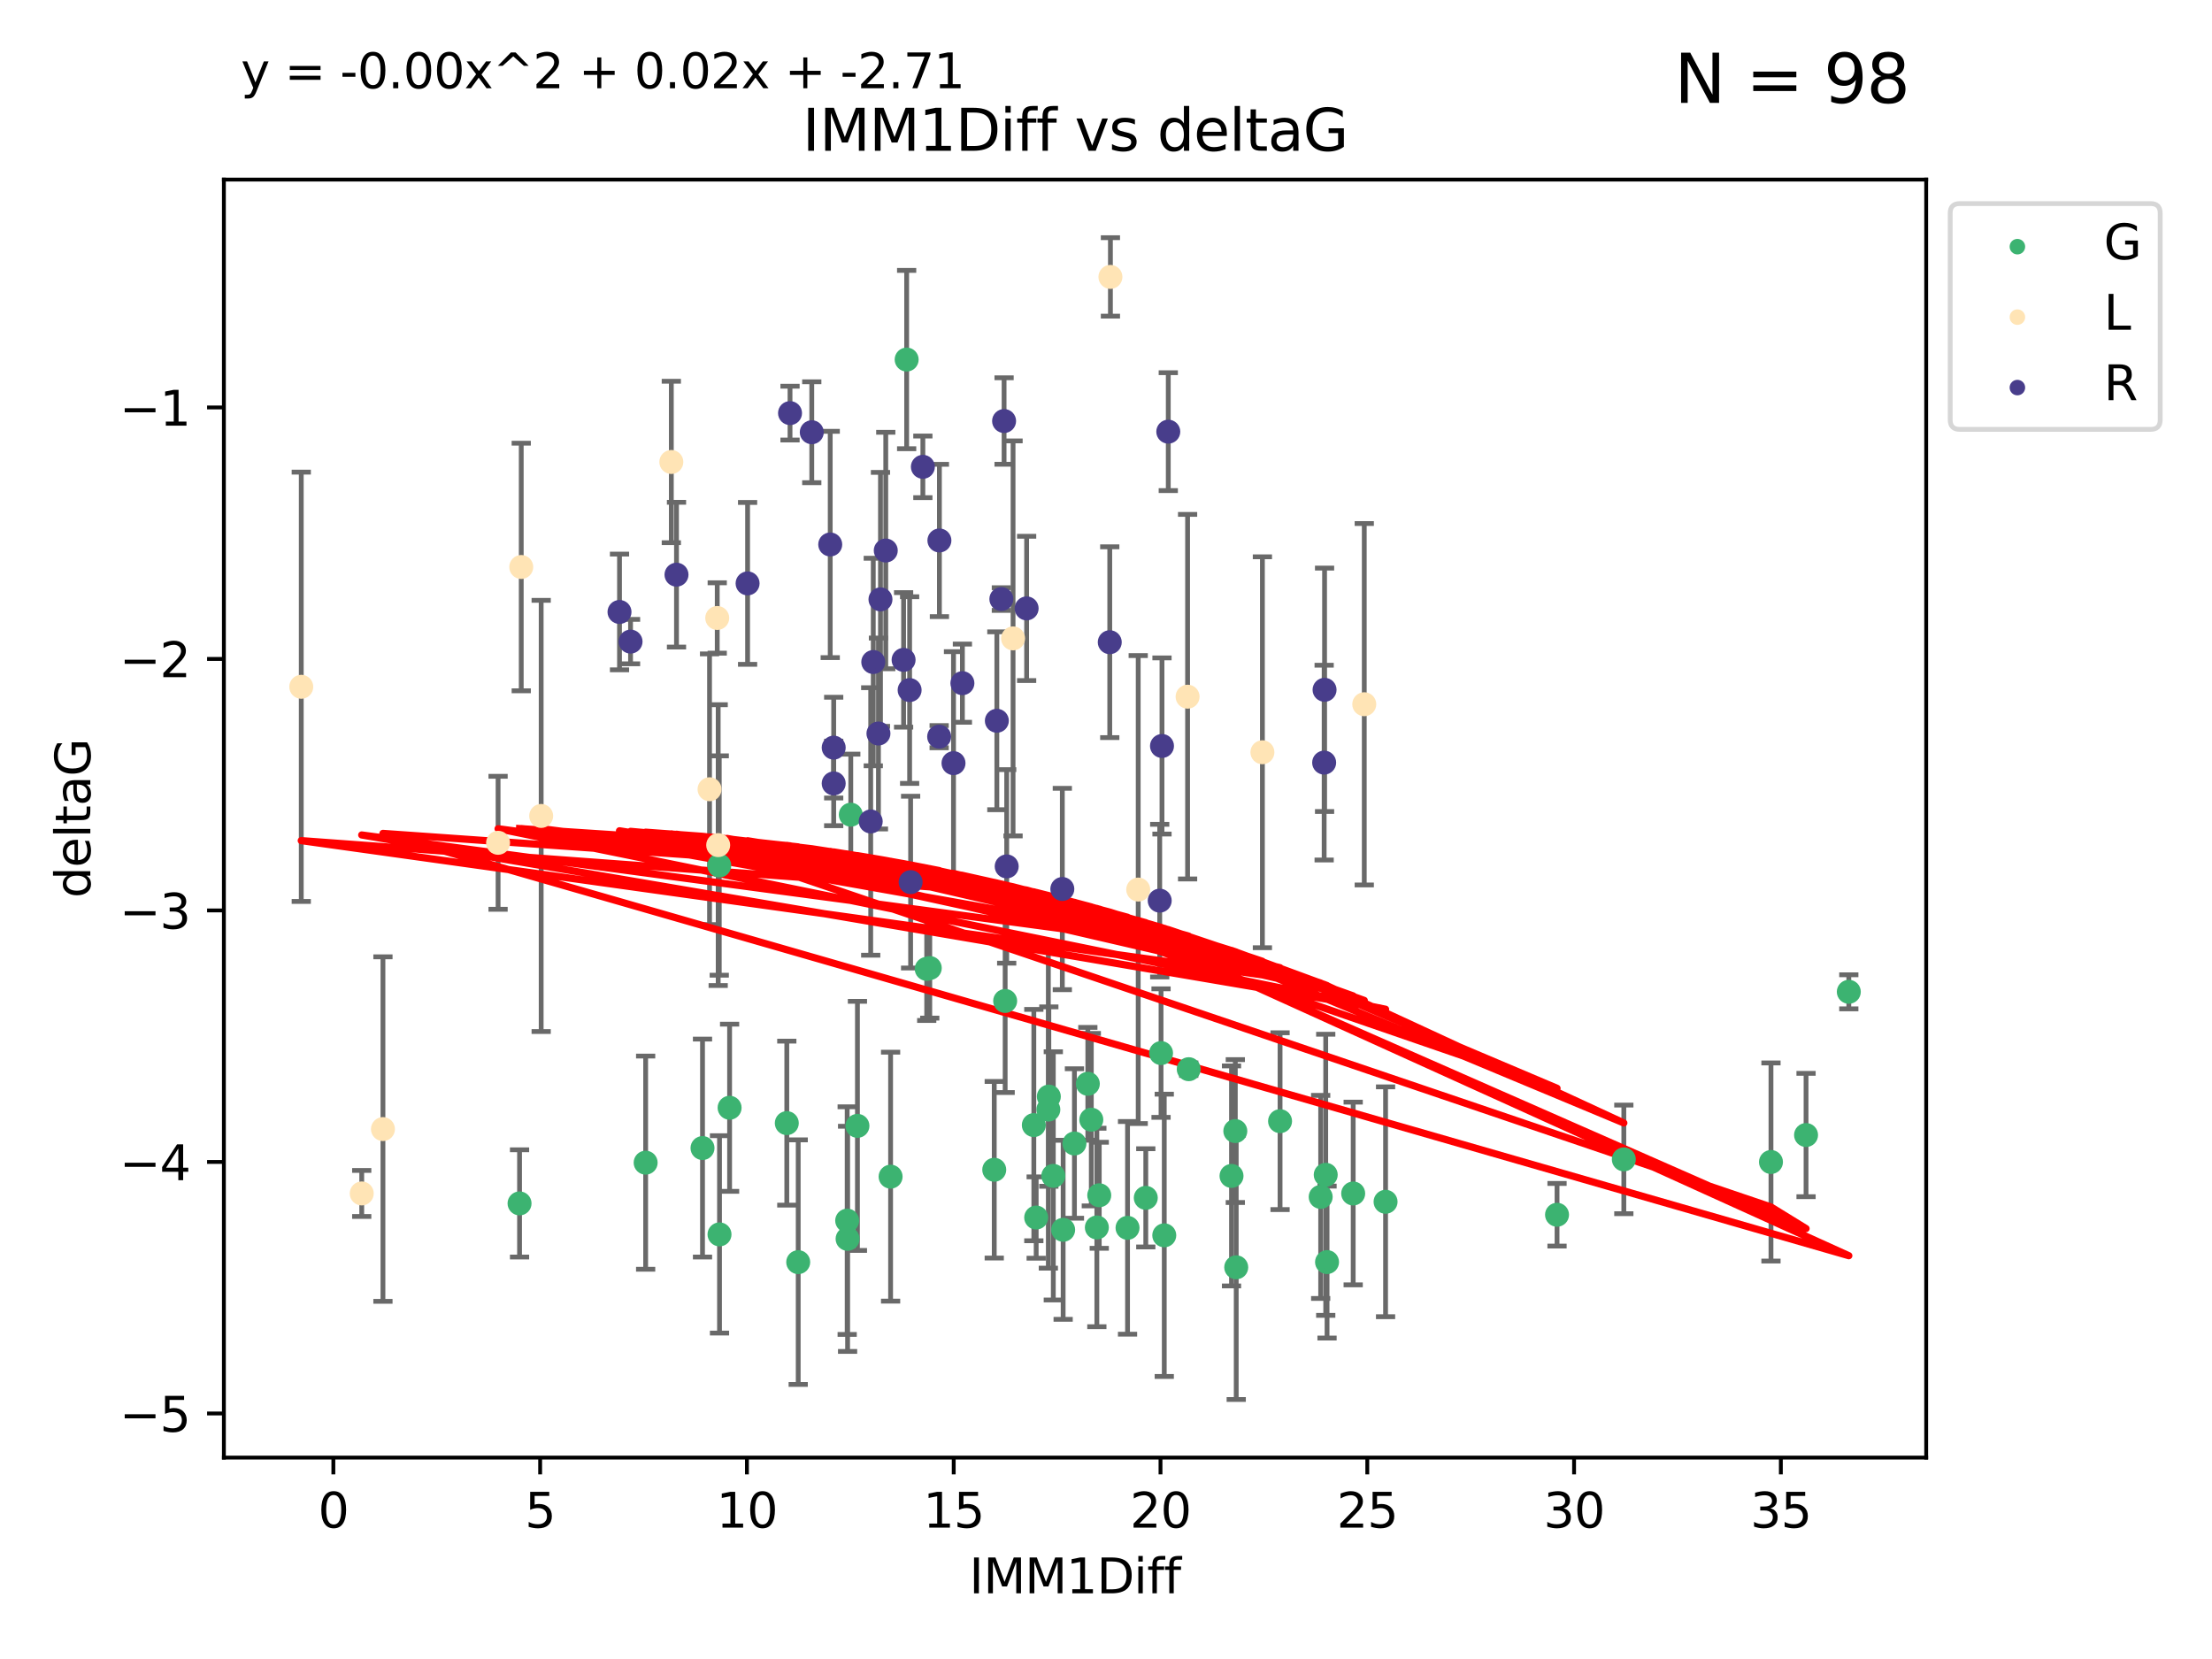 <?xml version="1.0" encoding="utf-8" standalone="no"?>
<!DOCTYPE svg PUBLIC "-//W3C//DTD SVG 1.1//EN"
  "http://www.w3.org/Graphics/SVG/1.1/DTD/svg11.dtd">
<svg xmlns:xlink="http://www.w3.org/1999/xlink" width="460.8pt" height="345.6pt" viewBox="0 0 460.8 345.6" xmlns="http://www.w3.org/2000/svg" version="1.1">
 <defs>
  <style type="text/css">*{stroke-linejoin: round; stroke-linecap: butt}</style>
 </defs>
 <g id="figure_1">
  <g id="patch_1">
   <path d="M 0 345.6 
L 460.8 345.6 
L 460.8 0 
L 0 0 
z
" style="fill: #ffffff"/>
  </g>
  <g id="axes_1">
   <g id="patch_2">
    <path d="M 46.64 303.64 
L 401.26 303.64 
L 401.26 37.411 
L 46.64 37.411 
z
" style="fill: #ffffff"/>
   </g>
   <g id="PathCollection_1">
    <defs>
     <path id="m1b993f967c" d="M 0 1.118 
C 0.297 1.118 0.581 1 0.791 0.791 
C 1 0.581 1.118 0.297 1.118 0 
C 1.118 -0.297 1 -0.581 0.791 -0.791 
C 0.581 -1 0.297 -1.118 0 -1.118 
C -0.297 -1.118 -0.581 -1 -0.791 -0.791 
C -1 -0.581 -1.118 -0.297 -1.118 0 
C -1.118 0.297 -1 0.581 -0.791 0.791 
C -0.581 1 -0.297 1.118 0 1.118 
z
" style="stroke: #3cb371"/>
    </defs>
    <g clip-path="url(#p98d3025a65)">
     <use xlink:href="#m1b993f967c" x="108.231" y="250.694" style="fill: #3cb371; stroke: #3cb371"/>
     <use xlink:href="#m1b993f967c" x="166.282" y="262.93" style="fill: #3cb371; stroke: #3cb371"/>
     <use xlink:href="#m1b993f967c" x="146.346" y="239.16" style="fill: #3cb371; stroke: #3cb371"/>
     <use xlink:href="#m1b993f967c" x="134.5" y="242.204" style="fill: #3cb371; stroke: #3cb371"/>
     <use xlink:href="#m1b993f967c" x="281.893" y="248.626" style="fill: #3cb371; stroke: #3cb371"/>
     <use xlink:href="#m1b993f967c" x="242.538" y="257.34" style="fill: #3cb371; stroke: #3cb371"/>
     <use xlink:href="#m1b993f967c" x="149.887" y="257.145" style="fill: #3cb371; stroke: #3cb371"/>
     <use xlink:href="#m1b993f967c" x="228.495" y="255.705" style="fill: #3cb371; stroke: #3cb371"/>
     <use xlink:href="#m1b993f967c" x="257.339" y="235.623" style="fill: #3cb371; stroke: #3cb371"/>
     <use xlink:href="#m1b993f967c" x="207.12" y="243.683" style="fill: #3cb371; stroke: #3cb371"/>
     <use xlink:href="#m1b993f967c" x="276.173" y="244.731" style="fill: #3cb371; stroke: #3cb371"/>
     <use xlink:href="#m1b993f967c" x="228.994" y="248.997" style="fill: #3cb371; stroke: #3cb371"/>
     <use xlink:href="#m1b993f967c" x="288.639" y="250.352" style="fill: #3cb371; stroke: #3cb371"/>
     <use xlink:href="#m1b993f967c" x="257.529" y="264.006" style="fill: #3cb371; stroke: #3cb371"/>
     <use xlink:href="#m1b993f967c" x="215.365" y="234.378" style="fill: #3cb371; stroke: #3cb371"/>
     <use xlink:href="#m1b993f967c" x="234.887" y="255.783" style="fill: #3cb371; stroke: #3cb371"/>
     <use xlink:href="#m1b993f967c" x="176.569" y="258.074" style="fill: #3cb371; stroke: #3cb371"/>
     <use xlink:href="#m1b993f967c" x="219.423" y="244.958" style="fill: #3cb371; stroke: #3cb371"/>
     <use xlink:href="#m1b993f967c" x="215.856" y="253.637" style="fill: #3cb371; stroke: #3cb371"/>
     <use xlink:href="#m1b993f967c" x="238.687" y="249.531" style="fill: #3cb371; stroke: #3cb371"/>
     <use xlink:href="#m1b993f967c" x="193.688" y="201.658" style="fill: #3cb371; stroke: #3cb371"/>
     <use xlink:href="#m1b993f967c" x="221.473" y="256.189" style="fill: #3cb371; stroke: #3cb371"/>
     <use xlink:href="#m1b993f967c" x="188.872" y="74.901" style="fill: #3cb371; stroke: #3cb371"/>
     <use xlink:href="#m1b993f967c" x="324.359" y="253.055" style="fill: #3cb371; stroke: #3cb371"/>
     <use xlink:href="#m1b993f967c" x="256.547" y="244.969" style="fill: #3cb371; stroke: #3cb371"/>
     <use xlink:href="#m1b993f967c" x="276.448" y="262.915" style="fill: #3cb371; stroke: #3cb371"/>
     <use xlink:href="#m1b993f967c" x="163.905" y="233.968" style="fill: #3cb371; stroke: #3cb371"/>
     <use xlink:href="#m1b993f967c" x="193.051" y="201.836" style="fill: #3cb371; stroke: #3cb371"/>
     <use xlink:href="#m1b993f967c" x="223.825" y="238.21" style="fill: #3cb371; stroke: #3cb371"/>
     <use xlink:href="#m1b993f967c" x="275.122" y="249.339" style="fill: #3cb371; stroke: #3cb371"/>
     <use xlink:href="#m1b993f967c" x="218.492" y="228.439" style="fill: #3cb371; stroke: #3cb371"/>
     <use xlink:href="#m1b993f967c" x="376.233" y="236.447" style="fill: #3cb371; stroke: #3cb371"/>
     <use xlink:href="#m1b993f967c" x="368.927" y="242.066" style="fill: #3cb371; stroke: #3cb371"/>
     <use xlink:href="#m1b993f967c" x="241.866" y="219.376" style="fill: #3cb371; stroke: #3cb371"/>
     <use xlink:href="#m1b993f967c" x="226.616" y="225.774" style="fill: #3cb371; stroke: #3cb371"/>
     <use xlink:href="#m1b993f967c" x="177.233" y="169.713" style="fill: #3cb371; stroke: #3cb371"/>
     <use xlink:href="#m1b993f967c" x="209.394" y="208.518" style="fill: #3cb371; stroke: #3cb371"/>
     <use xlink:href="#m1b993f967c" x="338.273" y="241.52" style="fill: #3cb371; stroke: #3cb371"/>
     <use xlink:href="#m1b993f967c" x="227.34" y="233.249" style="fill: #3cb371; stroke: #3cb371"/>
     <use xlink:href="#m1b993f967c" x="218.389" y="231.145" style="fill: #3cb371; stroke: #3cb371"/>
     <use xlink:href="#m1b993f967c" x="385.141" y="206.613" style="fill: #3cb371; stroke: #3cb371"/>
     <use xlink:href="#m1b993f967c" x="266.661" y="233.561" style="fill: #3cb371; stroke: #3cb371"/>
     <use xlink:href="#m1b993f967c" x="247.638" y="222.733" style="fill: #3cb371; stroke: #3cb371"/>
     <use xlink:href="#m1b993f967c" x="149.836" y="180.303" style="fill: #3cb371; stroke: #3cb371"/>
     <use xlink:href="#m1b993f967c" x="178.62" y="234.537" style="fill: #3cb371; stroke: #3cb371"/>
     <use xlink:href="#m1b993f967c" x="176.483" y="254.278" style="fill: #3cb371; stroke: #3cb371"/>
     <use xlink:href="#m1b993f967c" x="185.529" y="245.119" style="fill: #3cb371; stroke: #3cb371"/>
     <use xlink:href="#m1b993f967c" x="151.989" y="230.765" style="fill: #3cb371; stroke: #3cb371"/>
    </g>
   </g>
   <g id="PathCollection_2">
    <defs>
     <path id="m8ae42ca36c" d="M 0 1.118 
C 0.297 1.118 0.581 1 0.791 0.791 
C 1 0.581 1.118 0.297 1.118 0 
C 1.118 -0.297 1 -0.581 0.791 -0.791 
C 0.581 -1 0.297 -1.118 0 -1.118 
C -0.297 -1.118 -0.581 -1 -0.791 -0.791 
C -1 -0.581 -1.118 -0.297 -1.118 0 
C -1.118 0.297 -1 0.581 -0.791 0.791 
C -0.581 1 -0.297 1.118 0 1.118 
z
" style="stroke: #ffe4b5"/>
    </defs>
    <g clip-path="url(#p98d3025a65)">
     <use xlink:href="#m8ae42ca36c" x="103.76" y="175.57" style="fill: #ffe4b5; stroke: #ffe4b5"/>
     <use xlink:href="#m8ae42ca36c" x="75.355" y="248.616" style="fill: #ffe4b5; stroke: #ffe4b5"/>
     <use xlink:href="#m8ae42ca36c" x="112.737" y="169.975" style="fill: #ffe4b5; stroke: #ffe4b5"/>
     <use xlink:href="#m8ae42ca36c" x="108.585" y="118.114" style="fill: #ffe4b5; stroke: #ffe4b5"/>
     <use xlink:href="#m8ae42ca36c" x="62.759" y="143.071" style="fill: #ffe4b5; stroke: #ffe4b5"/>
     <use xlink:href="#m8ae42ca36c" x="139.85" y="96.238" style="fill: #ffe4b5; stroke: #ffe4b5"/>
     <use xlink:href="#m8ae42ca36c" x="247.397" y="145.132" style="fill: #ffe4b5; stroke: #ffe4b5"/>
     <use xlink:href="#m8ae42ca36c" x="149.612" y="176.053" style="fill: #ffe4b5; stroke: #ffe4b5"/>
     <use xlink:href="#m8ae42ca36c" x="237.11" y="185.314" style="fill: #ffe4b5; stroke: #ffe4b5"/>
     <use xlink:href="#m8ae42ca36c" x="79.775" y="235.208" style="fill: #ffe4b5; stroke: #ffe4b5"/>
     <use xlink:href="#m8ae42ca36c" x="149.413" y="128.736" style="fill: #ffe4b5; stroke: #ffe4b5"/>
     <use xlink:href="#m8ae42ca36c" x="211.04" y="132.989" style="fill: #ffe4b5; stroke: #ffe4b5"/>
     <use xlink:href="#m8ae42ca36c" x="147.811" y="164.417" style="fill: #ffe4b5; stroke: #ffe4b5"/>
     <use xlink:href="#m8ae42ca36c" x="231.321" y="57.685" style="fill: #ffe4b5; stroke: #ffe4b5"/>
     <use xlink:href="#m8ae42ca36c" x="262.982" y="156.709" style="fill: #ffe4b5; stroke: #ffe4b5"/>
     <use xlink:href="#m8ae42ca36c" x="284.202" y="146.704" style="fill: #ffe4b5; stroke: #ffe4b5"/>
    </g>
   </g>
   <g id="PathCollection_3">
    <defs>
     <path id="m06c921086b" d="M 0 1.118 
C 0.297 1.118 0.581 1 0.791 0.791 
C 1 0.581 1.118 0.297 1.118 0 
C 1.118 -0.297 1 -0.581 0.791 -0.791 
C 0.581 -1 0.297 -1.118 0 -1.118 
C -0.297 -1.118 -0.581 -1 -0.791 -0.791 
C -1 -0.581 -1.118 -0.297 -1.118 0 
C -1.118 0.297 -1 0.581 -0.791 0.791 
C -0.581 1 -0.297 1.118 0 1.118 
z
" style="stroke: #483d8b"/>
    </defs>
    <g clip-path="url(#p98d3025a65)">
     <use xlink:href="#m06c921086b" x="275.931" y="143.699" style="fill: #483d8b; stroke: #483d8b"/>
     <use xlink:href="#m06c921086b" x="129.055" y="127.483" style="fill: #483d8b; stroke: #483d8b"/>
     <use xlink:href="#m06c921086b" x="198.633" y="158.979" style="fill: #483d8b; stroke: #483d8b"/>
     <use xlink:href="#m06c921086b" x="221.301" y="185.193" style="fill: #483d8b; stroke: #483d8b"/>
     <use xlink:href="#m06c921086b" x="131.355" y="133.656" style="fill: #483d8b; stroke: #483d8b"/>
     <use xlink:href="#m06c921086b" x="164.577" y="86.058" style="fill: #483d8b; stroke: #483d8b"/>
     <use xlink:href="#m06c921086b" x="173.674" y="163.201" style="fill: #483d8b; stroke: #483d8b"/>
     <use xlink:href="#m06c921086b" x="195.644" y="153.462" style="fill: #483d8b; stroke: #483d8b"/>
     <use xlink:href="#m06c921086b" x="184.521" y="114.683" style="fill: #483d8b; stroke: #483d8b"/>
     <use xlink:href="#m06c921086b" x="183.419" y="124.86" style="fill: #483d8b; stroke: #483d8b"/>
     <use xlink:href="#m06c921086b" x="140.927" y="119.716" style="fill: #483d8b; stroke: #483d8b"/>
     <use xlink:href="#m06c921086b" x="209.713" y="180.487" style="fill: #483d8b; stroke: #483d8b"/>
     <use xlink:href="#m06c921086b" x="169.108" y="90.044" style="fill: #483d8b; stroke: #483d8b"/>
     <use xlink:href="#m06c921086b" x="181.919" y="137.913" style="fill: #483d8b; stroke: #483d8b"/>
     <use xlink:href="#m06c921086b" x="188.235" y="137.465" style="fill: #483d8b; stroke: #483d8b"/>
     <use xlink:href="#m06c921086b" x="195.696" y="112.59" style="fill: #483d8b; stroke: #483d8b"/>
     <use xlink:href="#m06c921086b" x="189.699" y="183.764" style="fill: #483d8b; stroke: #483d8b"/>
     <use xlink:href="#m06c921086b" x="182.996" y="152.804" style="fill: #483d8b; stroke: #483d8b"/>
     <use xlink:href="#m06c921086b" x="173.674" y="155.744" style="fill: #483d8b; stroke: #483d8b"/>
     <use xlink:href="#m06c921086b" x="275.845" y="158.866" style="fill: #483d8b; stroke: #483d8b"/>
     <use xlink:href="#m06c921086b" x="192.249" y="97.249" style="fill: #483d8b; stroke: #483d8b"/>
     <use xlink:href="#m06c921086b" x="231.183" y="133.784" style="fill: #483d8b; stroke: #483d8b"/>
     <use xlink:href="#m06c921086b" x="181.385" y="171.123" style="fill: #483d8b; stroke: #483d8b"/>
     <use xlink:href="#m06c921086b" x="208.602" y="124.794" style="fill: #483d8b; stroke: #483d8b"/>
     <use xlink:href="#m06c921086b" x="242.064" y="155.401" style="fill: #483d8b; stroke: #483d8b"/>
     <use xlink:href="#m06c921086b" x="209.17" y="87.707" style="fill: #483d8b; stroke: #483d8b"/>
     <use xlink:href="#m06c921086b" x="200.486" y="142.319" style="fill: #483d8b; stroke: #483d8b"/>
     <use xlink:href="#m06c921086b" x="155.737" y="121.532" style="fill: #483d8b; stroke: #483d8b"/>
     <use xlink:href="#m06c921086b" x="207.662" y="150.149" style="fill: #483d8b; stroke: #483d8b"/>
     <use xlink:href="#m06c921086b" x="189.492" y="143.755" style="fill: #483d8b; stroke: #483d8b"/>
     <use xlink:href="#m06c921086b" x="243.374" y="89.923" style="fill: #483d8b; stroke: #483d8b"/>
     <use xlink:href="#m06c921086b" x="172.951" y="113.422" style="fill: #483d8b; stroke: #483d8b"/>
     <use xlink:href="#m06c921086b" x="241.59" y="187.62" style="fill: #483d8b; stroke: #483d8b"/>
     <use xlink:href="#m06c921086b" x="213.866" y="126.741" style="fill: #483d8b; stroke: #483d8b"/>
    </g>
   </g>
   <g id="matplotlib.axis_1">
    <g id="xtick_1">
     <g id="line2d_1">
      <defs>
       <path id="me818553366" d="M 0 0 
L 0 3.5 
" style="stroke: #000000; stroke-width: 0.8"/>
      </defs>
      <g>
       <use xlink:href="#me818553366" x="69.445" y="303.64" style="stroke: #000000; stroke-width: 0.8"/>
      </g>
     </g>
     <g id="text_1">
      <!-- 0 -->
      <g transform="translate(66.263 318.238)scale(0.1 -0.1)">
       <defs>
        <path id="DejaVuSans-30" d="M 2034 4250 
Q 1547 4250 1301 3770 
Q 1056 3291 1056 2328 
Q 1056 1369 1301 889 
Q 1547 409 2034 409 
Q 2525 409 2770 889 
Q 3016 1369 3016 2328 
Q 3016 3291 2770 3770 
Q 2525 4250 2034 4250 
z
M 2034 4750 
Q 2819 4750 3233 4129 
Q 3647 3509 3647 2328 
Q 3647 1150 3233 529 
Q 2819 -91 2034 -91 
Q 1250 -91 836 529 
Q 422 1150 422 2328 
Q 422 3509 836 4129 
Q 1250 4750 2034 4750 
z
" transform="scale(0.016)"/>
       </defs>
       <use xlink:href="#DejaVuSans-30"/>
      </g>
     </g>
    </g>
    <g id="xtick_2">
     <g id="line2d_2">
      <g>
       <use xlink:href="#me818553366" x="112.522" y="303.64" style="stroke: #000000; stroke-width: 0.8"/>
      </g>
     </g>
     <g id="text_2">
      <!-- 5 -->
      <g transform="translate(109.341 318.238)scale(0.1 -0.1)">
       <defs>
        <path id="DejaVuSans-35" d="M 691 4666 
L 3169 4666 
L 3169 4134 
L 1269 4134 
L 1269 2991 
Q 1406 3038 1543 3061 
Q 1681 3084 1819 3084 
Q 2600 3084 3056 2656 
Q 3513 2228 3513 1497 
Q 3513 744 3044 326 
Q 2575 -91 1722 -91 
Q 1428 -91 1123 -41 
Q 819 9 494 109 
L 494 744 
Q 775 591 1075 516 
Q 1375 441 1709 441 
Q 2250 441 2565 725 
Q 2881 1009 2881 1497 
Q 2881 1984 2565 2268 
Q 2250 2553 1709 2553 
Q 1456 2553 1204 2497 
Q 953 2441 691 2322 
L 691 4666 
z
" transform="scale(0.016)"/>
       </defs>
       <use xlink:href="#DejaVuSans-35"/>
      </g>
     </g>
    </g>
    <g id="xtick_3">
     <g id="line2d_3">
      <g>
       <use xlink:href="#me818553366" x="155.599" y="303.64" style="stroke: #000000; stroke-width: 0.8"/>
      </g>
     </g>
     <g id="text_3">
      <!-- 10 -->
      <g transform="translate(149.237 318.238)scale(0.1 -0.1)">
       <defs>
        <path id="DejaVuSans-31" d="M 794 531 
L 1825 531 
L 1825 4091 
L 703 3866 
L 703 4441 
L 1819 4666 
L 2450 4666 
L 2450 531 
L 3481 531 
L 3481 0 
L 794 0 
L 794 531 
z
" transform="scale(0.016)"/>
       </defs>
       <use xlink:href="#DejaVuSans-31"/>
       <use xlink:href="#DejaVuSans-30" x="63.623"/>
      </g>
     </g>
    </g>
    <g id="xtick_4">
     <g id="line2d_4">
      <g>
       <use xlink:href="#me818553366" x="198.677" y="303.64" style="stroke: #000000; stroke-width: 0.8"/>
      </g>
     </g>
     <g id="text_4">
      <!-- 15 -->
      <g transform="translate(192.314 318.238)scale(0.1 -0.1)">
       <use xlink:href="#DejaVuSans-31"/>
       <use xlink:href="#DejaVuSans-35" x="63.623"/>
      </g>
     </g>
    </g>
    <g id="xtick_5">
     <g id="line2d_5">
      <g>
       <use xlink:href="#me818553366" x="241.754" y="303.64" style="stroke: #000000; stroke-width: 0.8"/>
      </g>
     </g>
     <g id="text_5">
      <!-- 20 -->
      <g transform="translate(235.391 318.238)scale(0.1 -0.1)">
       <defs>
        <path id="DejaVuSans-32" d="M 1228 531 
L 3431 531 
L 3431 0 
L 469 0 
L 469 531 
Q 828 903 1448 1529 
Q 2069 2156 2228 2338 
Q 2531 2678 2651 2914 
Q 2772 3150 2772 3378 
Q 2772 3750 2511 3984 
Q 2250 4219 1831 4219 
Q 1534 4219 1204 4116 
Q 875 4013 500 3803 
L 500 4441 
Q 881 4594 1212 4672 
Q 1544 4750 1819 4750 
Q 2544 4750 2975 4387 
Q 3406 4025 3406 3419 
Q 3406 3131 3298 2873 
Q 3191 2616 2906 2266 
Q 2828 2175 2409 1742 
Q 1991 1309 1228 531 
z
" transform="scale(0.016)"/>
       </defs>
       <use xlink:href="#DejaVuSans-32"/>
       <use xlink:href="#DejaVuSans-30" x="63.623"/>
      </g>
     </g>
    </g>
    <g id="xtick_6">
     <g id="line2d_6">
      <g>
       <use xlink:href="#me818553366" x="284.831" y="303.64" style="stroke: #000000; stroke-width: 0.8"/>
      </g>
     </g>
     <g id="text_6">
      <!-- 25 -->
      <g transform="translate(278.469 318.238)scale(0.1 -0.1)">
       <use xlink:href="#DejaVuSans-32"/>
       <use xlink:href="#DejaVuSans-35" x="63.623"/>
      </g>
     </g>
    </g>
    <g id="xtick_7">
     <g id="line2d_7">
      <g>
       <use xlink:href="#me818553366" x="327.908" y="303.64" style="stroke: #000000; stroke-width: 0.8"/>
      </g>
     </g>
     <g id="text_7">
      <!-- 30 -->
      <g transform="translate(321.546 318.238)scale(0.1 -0.1)">
       <defs>
        <path id="DejaVuSans-33" d="M 2597 2516 
Q 3050 2419 3304 2112 
Q 3559 1806 3559 1356 
Q 3559 666 3084 287 
Q 2609 -91 1734 -91 
Q 1441 -91 1130 -33 
Q 819 25 488 141 
L 488 750 
Q 750 597 1062 519 
Q 1375 441 1716 441 
Q 2309 441 2620 675 
Q 2931 909 2931 1356 
Q 2931 1769 2642 2001 
Q 2353 2234 1838 2234 
L 1294 2234 
L 1294 2753 
L 1863 2753 
Q 2328 2753 2575 2939 
Q 2822 3125 2822 3475 
Q 2822 3834 2567 4026 
Q 2313 4219 1838 4219 
Q 1578 4219 1281 4162 
Q 984 4106 628 3988 
L 628 4550 
Q 988 4650 1302 4700 
Q 1616 4750 1894 4750 
Q 2613 4750 3031 4423 
Q 3450 4097 3450 3541 
Q 3450 3153 3228 2886 
Q 3006 2619 2597 2516 
z
" transform="scale(0.016)"/>
       </defs>
       <use xlink:href="#DejaVuSans-33"/>
       <use xlink:href="#DejaVuSans-30" x="63.623"/>
      </g>
     </g>
    </g>
    <g id="xtick_8">
     <g id="line2d_8">
      <g>
       <use xlink:href="#me818553366" x="370.986" y="303.64" style="stroke: #000000; stroke-width: 0.8"/>
      </g>
     </g>
     <g id="text_8">
      <!-- 35 -->
      <g transform="translate(364.623 318.238)scale(0.1 -0.1)">
       <use xlink:href="#DejaVuSans-33"/>
       <use xlink:href="#DejaVuSans-35" x="63.623"/>
      </g>
     </g>
    </g>
    <g id="text_9">
     <!-- IMM1Diff -->
     <g transform="translate(201.906 331.917)scale(0.1 -0.1)">
      <defs>
       <path id="DejaVuSans-49" d="M 628 4666 
L 1259 4666 
L 1259 0 
L 628 0 
L 628 4666 
z
" transform="scale(0.016)"/>
       <path id="DejaVuSans-4d" d="M 628 4666 
L 1569 4666 
L 2759 1491 
L 3956 4666 
L 4897 4666 
L 4897 0 
L 4281 0 
L 4281 4097 
L 3078 897 
L 2444 897 
L 1241 4097 
L 1241 0 
L 628 0 
L 628 4666 
z
" transform="scale(0.016)"/>
       <path id="DejaVuSans-44" d="M 1259 4147 
L 1259 519 
L 2022 519 
Q 2988 519 3436 956 
Q 3884 1394 3884 2338 
Q 3884 3275 3436 3711 
Q 2988 4147 2022 4147 
L 1259 4147 
z
M 628 4666 
L 1925 4666 
Q 3281 4666 3915 4102 
Q 4550 3538 4550 2338 
Q 4550 1131 3912 565 
Q 3275 0 1925 0 
L 628 0 
L 628 4666 
z
" transform="scale(0.016)"/>
       <path id="DejaVuSans-69" d="M 603 3500 
L 1178 3500 
L 1178 0 
L 603 0 
L 603 3500 
z
M 603 4863 
L 1178 4863 
L 1178 4134 
L 603 4134 
L 603 4863 
z
" transform="scale(0.016)"/>
       <path id="DejaVuSans-66" d="M 2375 4863 
L 2375 4384 
L 1825 4384 
Q 1516 4384 1395 4259 
Q 1275 4134 1275 3809 
L 1275 3500 
L 2222 3500 
L 2222 3053 
L 1275 3053 
L 1275 0 
L 697 0 
L 697 3053 
L 147 3053 
L 147 3500 
L 697 3500 
L 697 3744 
Q 697 4328 969 4595 
Q 1241 4863 1831 4863 
L 2375 4863 
z
" transform="scale(0.016)"/>
      </defs>
      <use xlink:href="#DejaVuSans-49"/>
      <use xlink:href="#DejaVuSans-4d" x="29.492"/>
      <use xlink:href="#DejaVuSans-4d" x="115.771"/>
      <use xlink:href="#DejaVuSans-31" x="202.051"/>
      <use xlink:href="#DejaVuSans-44" x="265.674"/>
      <use xlink:href="#DejaVuSans-69" x="342.676"/>
      <use xlink:href="#DejaVuSans-66" x="370.459"/>
      <use xlink:href="#DejaVuSans-66" x="405.664"/>
     </g>
    </g>
   </g>
   <g id="matplotlib.axis_2">
    <g id="ytick_1">
     <g id="line2d_9">
      <defs>
       <path id="m9220e256ed" d="M 0 0 
L -3.5 0 
" style="stroke: #000000; stroke-width: 0.8"/>
      </defs>
      <g>
       <use xlink:href="#m9220e256ed" x="46.64" y="294.452" style="stroke: #000000; stroke-width: 0.8"/>
      </g>
     </g>
     <g id="text_10">
      <!-- −5 -->
      <g transform="translate(24.898 298.251)scale(0.1 -0.1)">
       <defs>
        <path id="DejaVuSans-2212" d="M 678 2272 
L 4684 2272 
L 4684 1741 
L 678 1741 
L 678 2272 
z
" transform="scale(0.016)"/>
       </defs>
       <use xlink:href="#DejaVuSans-2212"/>
       <use xlink:href="#DejaVuSans-35" x="83.789"/>
      </g>
     </g>
    </g>
    <g id="ytick_2">
     <g id="line2d_10">
      <g>
       <use xlink:href="#m9220e256ed" x="46.64" y="242.057" style="stroke: #000000; stroke-width: 0.8"/>
      </g>
     </g>
     <g id="text_11">
      <!-- −4 -->
      <g transform="translate(24.898 245.857)scale(0.1 -0.1)">
       <defs>
        <path id="DejaVuSans-34" d="M 2419 4116 
L 825 1625 
L 2419 1625 
L 2419 4116 
z
M 2253 4666 
L 3047 4666 
L 3047 1625 
L 3713 1625 
L 3713 1100 
L 3047 1100 
L 3047 0 
L 2419 0 
L 2419 1100 
L 313 1100 
L 313 1709 
L 2253 4666 
z
" transform="scale(0.016)"/>
       </defs>
       <use xlink:href="#DejaVuSans-2212"/>
       <use xlink:href="#DejaVuSans-34" x="83.789"/>
      </g>
     </g>
    </g>
    <g id="ytick_3">
     <g id="line2d_11">
      <g>
       <use xlink:href="#m9220e256ed" x="46.64" y="189.663" style="stroke: #000000; stroke-width: 0.8"/>
      </g>
     </g>
     <g id="text_12">
      <!-- −3 -->
      <g transform="translate(24.898 193.462)scale(0.1 -0.1)">
       <use xlink:href="#DejaVuSans-2212"/>
       <use xlink:href="#DejaVuSans-33" x="83.789"/>
      </g>
     </g>
    </g>
    <g id="ytick_4">
     <g id="line2d_12">
      <g>
       <use xlink:href="#m9220e256ed" x="46.64" y="137.269" style="stroke: #000000; stroke-width: 0.8"/>
      </g>
     </g>
     <g id="text_13">
      <!-- −2 -->
      <g transform="translate(24.898 141.068)scale(0.1 -0.1)">
       <use xlink:href="#DejaVuSans-2212"/>
       <use xlink:href="#DejaVuSans-32" x="83.789"/>
      </g>
     </g>
    </g>
    <g id="ytick_5">
     <g id="line2d_13">
      <g>
       <use xlink:href="#m9220e256ed" x="46.64" y="84.875" style="stroke: #000000; stroke-width: 0.8"/>
      </g>
     </g>
     <g id="text_14">
      <!-- −1 -->
      <g transform="translate(24.898 88.674)scale(0.1 -0.1)">
       <use xlink:href="#DejaVuSans-2212"/>
       <use xlink:href="#DejaVuSans-31" x="83.789"/>
      </g>
     </g>
    </g>
    <g id="text_15">
     <!-- deltaG -->
     <g transform="translate(18.818 187.064)rotate(-90)scale(0.1 -0.1)">
      <defs>
       <path id="DejaVuSans-64" d="M 2906 2969 
L 2906 4863 
L 3481 4863 
L 3481 0 
L 2906 0 
L 2906 525 
Q 2725 213 2448 61 
Q 2172 -91 1784 -91 
Q 1150 -91 751 415 
Q 353 922 353 1747 
Q 353 2572 751 3078 
Q 1150 3584 1784 3584 
Q 2172 3584 2448 3432 
Q 2725 3281 2906 2969 
z
M 947 1747 
Q 947 1113 1208 752 
Q 1469 391 1925 391 
Q 2381 391 2643 752 
Q 2906 1113 2906 1747 
Q 2906 2381 2643 2742 
Q 2381 3103 1925 3103 
Q 1469 3103 1208 2742 
Q 947 2381 947 1747 
z
" transform="scale(0.016)"/>
       <path id="DejaVuSans-65" d="M 3597 1894 
L 3597 1613 
L 953 1613 
Q 991 1019 1311 708 
Q 1631 397 2203 397 
Q 2534 397 2845 478 
Q 3156 559 3463 722 
L 3463 178 
Q 3153 47 2828 -22 
Q 2503 -91 2169 -91 
Q 1331 -91 842 396 
Q 353 884 353 1716 
Q 353 2575 817 3079 
Q 1281 3584 2069 3584 
Q 2775 3584 3186 3129 
Q 3597 2675 3597 1894 
z
M 3022 2063 
Q 3016 2534 2758 2815 
Q 2500 3097 2075 3097 
Q 1594 3097 1305 2825 
Q 1016 2553 972 2059 
L 3022 2063 
z
" transform="scale(0.016)"/>
       <path id="DejaVuSans-6c" d="M 603 4863 
L 1178 4863 
L 1178 0 
L 603 0 
L 603 4863 
z
" transform="scale(0.016)"/>
       <path id="DejaVuSans-74" d="M 1172 4494 
L 1172 3500 
L 2356 3500 
L 2356 3053 
L 1172 3053 
L 1172 1153 
Q 1172 725 1289 603 
Q 1406 481 1766 481 
L 2356 481 
L 2356 0 
L 1766 0 
Q 1100 0 847 248 
Q 594 497 594 1153 
L 594 3053 
L 172 3053 
L 172 3500 
L 594 3500 
L 594 4494 
L 1172 4494 
z
" transform="scale(0.016)"/>
       <path id="DejaVuSans-61" d="M 2194 1759 
Q 1497 1759 1228 1600 
Q 959 1441 959 1056 
Q 959 750 1161 570 
Q 1363 391 1709 391 
Q 2188 391 2477 730 
Q 2766 1069 2766 1631 
L 2766 1759 
L 2194 1759 
z
M 3341 1997 
L 3341 0 
L 2766 0 
L 2766 531 
Q 2569 213 2275 61 
Q 1981 -91 1556 -91 
Q 1019 -91 701 211 
Q 384 513 384 1019 
Q 384 1609 779 1909 
Q 1175 2209 1959 2209 
L 2766 2209 
L 2766 2266 
Q 2766 2663 2505 2880 
Q 2244 3097 1772 3097 
Q 1472 3097 1187 3025 
Q 903 2953 641 2809 
L 641 3341 
Q 956 3463 1253 3523 
Q 1550 3584 1831 3584 
Q 2591 3584 2966 3190 
Q 3341 2797 3341 1997 
z
" transform="scale(0.016)"/>
       <path id="DejaVuSans-47" d="M 3809 666 
L 3809 1919 
L 2778 1919 
L 2778 2438 
L 4434 2438 
L 4434 434 
Q 4069 175 3628 42 
Q 3188 -91 2688 -91 
Q 1594 -91 976 548 
Q 359 1188 359 2328 
Q 359 3472 976 4111 
Q 1594 4750 2688 4750 
Q 3144 4750 3555 4637 
Q 3966 4525 4313 4306 
L 4313 3634 
Q 3963 3931 3569 4081 
Q 3175 4231 2741 4231 
Q 1884 4231 1454 3753 
Q 1025 3275 1025 2328 
Q 1025 1384 1454 906 
Q 1884 428 2741 428 
Q 3075 428 3337 486 
Q 3600 544 3809 666 
z
" transform="scale(0.016)"/>
      </defs>
      <use xlink:href="#DejaVuSans-64"/>
      <use xlink:href="#DejaVuSans-65" x="63.477"/>
      <use xlink:href="#DejaVuSans-6c" x="125"/>
      <use xlink:href="#DejaVuSans-74" x="152.783"/>
      <use xlink:href="#DejaVuSans-61" x="191.992"/>
      <use xlink:href="#DejaVuSans-47" x="253.271"/>
     </g>
    </g>
   </g>
   <g id="LineCollection_1">
    <path d="M 108.231 261.865 
L 108.231 239.523 
" clip-path="url(#p98d3025a65)" style="fill: none; stroke: #696969"/>
    <path d="M 166.282 288.405 
L 166.282 237.455 
" clip-path="url(#p98d3025a65)" style="fill: none; stroke: #696969"/>
    <path d="M 146.346 261.862 
L 146.346 216.458 
" clip-path="url(#p98d3025a65)" style="fill: none; stroke: #696969"/>
    <path d="M 134.5 264.405 
L 134.5 220.002 
" clip-path="url(#p98d3025a65)" style="fill: none; stroke: #696969"/>
    <path d="M 281.893 267.657 
L 281.893 229.596 
" clip-path="url(#p98d3025a65)" style="fill: none; stroke: #696969"/>
    <path d="M 242.538 286.739 
L 242.538 227.94 
" clip-path="url(#p98d3025a65)" style="fill: none; stroke: #696969"/>
    <path d="M 149.887 277.699 
L 149.887 236.59 
" clip-path="url(#p98d3025a65)" style="fill: none; stroke: #696969"/>
    <path d="M 228.495 276.375 
L 228.495 235.034 
" clip-path="url(#p98d3025a65)" style="fill: none; stroke: #696969"/>
    <path d="M 257.339 250.504 
L 257.339 220.742 
" clip-path="url(#p98d3025a65)" style="fill: none; stroke: #696969"/>
    <path d="M 207.12 262.075 
L 207.12 225.29 
" clip-path="url(#p98d3025a65)" style="fill: none; stroke: #696969"/>
    <path d="M 276.173 274.012 
L 276.173 215.449 
" clip-path="url(#p98d3025a65)" style="fill: none; stroke: #696969"/>
    <path d="M 228.994 260.044 
L 228.994 237.949 
" clip-path="url(#p98d3025a65)" style="fill: none; stroke: #696969"/>
    <path d="M 288.639 274.292 
L 288.639 226.412 
" clip-path="url(#p98d3025a65)" style="fill: none; stroke: #696969"/>
    <path d="M 257.529 291.539 
L 257.529 236.473 
" clip-path="url(#p98d3025a65)" style="fill: none; stroke: #696969"/>
    <path d="M 215.365 258.475 
L 215.365 210.28 
" clip-path="url(#p98d3025a65)" style="fill: none; stroke: #696969"/>
    <path d="M 234.887 277.934 
L 234.887 233.631 
" clip-path="url(#p98d3025a65)" style="fill: none; stroke: #696969"/>
    <path d="M 176.569 281.527 
L 176.569 234.621 
" clip-path="url(#p98d3025a65)" style="fill: none; stroke: #696969"/>
    <path d="M 219.423 270.812 
L 219.423 219.103 
" clip-path="url(#p98d3025a65)" style="fill: none; stroke: #696969"/>
    <path d="M 215.856 262.109 
L 215.856 245.165 
" clip-path="url(#p98d3025a65)" style="fill: none; stroke: #696969"/>
    <path d="M 238.687 259.759 
L 238.687 239.303 
" clip-path="url(#p98d3025a65)" style="fill: none; stroke: #696969"/>
    <path d="M 193.688 212.091 
L 193.688 191.226 
" clip-path="url(#p98d3025a65)" style="fill: none; stroke: #696969"/>
    <path d="M 221.473 274.839 
L 221.473 237.54 
" clip-path="url(#p98d3025a65)" style="fill: none; stroke: #696969"/>
    <path d="M 188.872 93.475 
L 188.872 56.326 
" clip-path="url(#p98d3025a65)" style="fill: none; stroke: #696969"/>
    <path d="M 324.359 259.579 
L 324.359 246.532 
" clip-path="url(#p98d3025a65)" style="fill: none; stroke: #696969"/>
    <path d="M 256.547 267.888 
L 256.547 222.051 
" clip-path="url(#p98d3025a65)" style="fill: none; stroke: #696969"/>
    <path d="M 276.448 278.743 
L 276.448 247.087 
" clip-path="url(#p98d3025a65)" style="fill: none; stroke: #696969"/>
    <path d="M 163.905 251.046 
L 163.905 216.89 
" clip-path="url(#p98d3025a65)" style="fill: none; stroke: #696969"/>
    <path d="M 193.051 212.583 
L 193.051 191.089 
" clip-path="url(#p98d3025a65)" style="fill: none; stroke: #696969"/>
    <path d="M 223.825 253.777 
L 223.825 222.642 
" clip-path="url(#p98d3025a65)" style="fill: none; stroke: #696969"/>
    <path d="M 275.122 270.491 
L 275.122 228.187 
" clip-path="url(#p98d3025a65)" style="fill: none; stroke: #696969"/>
    <path d="M 218.492 247.124 
L 218.492 209.753 
" clip-path="url(#p98d3025a65)" style="fill: none; stroke: #696969"/>
    <path d="M 376.233 249.296 
L 376.233 223.598 
" clip-path="url(#p98d3025a65)" style="fill: none; stroke: #696969"/>
    <path d="M 368.927 262.701 
L 368.927 221.43 
" clip-path="url(#p98d3025a65)" style="fill: none; stroke: #696969"/>
    <path d="M 241.866 232.763 
L 241.866 205.989 
" clip-path="url(#p98d3025a65)" style="fill: none; stroke: #696969"/>
    <path d="M 226.616 237.525 
L 226.616 214.024 
" clip-path="url(#p98d3025a65)" style="fill: none; stroke: #696969"/>
    <path d="M 177.233 182.324 
L 177.233 157.102 
" clip-path="url(#p98d3025a65)" style="fill: none; stroke: #696969"/>
    <path d="M 209.394 227.592 
L 209.394 189.444 
" clip-path="url(#p98d3025a65)" style="fill: none; stroke: #696969"/>
    <path d="M 338.273 252.833 
L 338.273 230.207 
" clip-path="url(#p98d3025a65)" style="fill: none; stroke: #696969"/>
    <path d="M 227.34 251.211 
L 227.34 215.287 
" clip-path="url(#p98d3025a65)" style="fill: none; stroke: #696969"/>
    <path d="M 218.389 264.181 
L 218.389 198.11 
" clip-path="url(#p98d3025a65)" style="fill: none; stroke: #696969"/>
    <path d="M 385.141 210.16 
L 385.141 203.065 
" clip-path="url(#p98d3025a65)" style="fill: none; stroke: #696969"/>
    <path d="M 266.661 251.978 
L 266.661 215.144 
" clip-path="url(#p98d3025a65)" style="fill: none; stroke: #696969"/>
    <path d="M 247.638 224.041 
L 247.638 221.426 
" clip-path="url(#p98d3025a65)" style="fill: none; stroke: #696969"/>
    <path d="M 149.836 203.148 
L 149.836 157.457 
" clip-path="url(#p98d3025a65)" style="fill: none; stroke: #696969"/>
    <path d="M 178.62 260.484 
L 178.62 208.591 
" clip-path="url(#p98d3025a65)" style="fill: none; stroke: #696969"/>
    <path d="M 176.483 277.988 
L 176.483 230.568 
" clip-path="url(#p98d3025a65)" style="fill: none; stroke: #696969"/>
    <path d="M 185.529 271.048 
L 185.529 219.19 
" clip-path="url(#p98d3025a65)" style="fill: none; stroke: #696969"/>
    <path d="M 151.989 248.177 
L 151.989 213.353 
" clip-path="url(#p98d3025a65)" style="fill: none; stroke: #696969"/>
   </g>
   <g id="line2d_14">
    <defs>
     <path id="m009e05c6db" d="M 2 0 
L -2 -0 
" style="stroke: #696969"/>
    </defs>
    <g clip-path="url(#p98d3025a65)">
     <use xlink:href="#m009e05c6db" x="108.231" y="261.865" style="fill: #696969; stroke: #696969"/>
     <use xlink:href="#m009e05c6db" x="166.282" y="288.405" style="fill: #696969; stroke: #696969"/>
     <use xlink:href="#m009e05c6db" x="146.346" y="261.862" style="fill: #696969; stroke: #696969"/>
     <use xlink:href="#m009e05c6db" x="134.5" y="264.405" style="fill: #696969; stroke: #696969"/>
     <use xlink:href="#m009e05c6db" x="281.893" y="267.657" style="fill: #696969; stroke: #696969"/>
     <use xlink:href="#m009e05c6db" x="242.538" y="286.739" style="fill: #696969; stroke: #696969"/>
     <use xlink:href="#m009e05c6db" x="149.887" y="277.699" style="fill: #696969; stroke: #696969"/>
     <use xlink:href="#m009e05c6db" x="228.495" y="276.375" style="fill: #696969; stroke: #696969"/>
     <use xlink:href="#m009e05c6db" x="257.339" y="250.504" style="fill: #696969; stroke: #696969"/>
     <use xlink:href="#m009e05c6db" x="207.12" y="262.075" style="fill: #696969; stroke: #696969"/>
     <use xlink:href="#m009e05c6db" x="276.173" y="274.012" style="fill: #696969; stroke: #696969"/>
     <use xlink:href="#m009e05c6db" x="228.994" y="260.044" style="fill: #696969; stroke: #696969"/>
     <use xlink:href="#m009e05c6db" x="288.639" y="274.292" style="fill: #696969; stroke: #696969"/>
     <use xlink:href="#m009e05c6db" x="257.529" y="291.539" style="fill: #696969; stroke: #696969"/>
     <use xlink:href="#m009e05c6db" x="215.365" y="258.475" style="fill: #696969; stroke: #696969"/>
     <use xlink:href="#m009e05c6db" x="234.887" y="277.934" style="fill: #696969; stroke: #696969"/>
     <use xlink:href="#m009e05c6db" x="176.569" y="281.527" style="fill: #696969; stroke: #696969"/>
     <use xlink:href="#m009e05c6db" x="219.423" y="270.812" style="fill: #696969; stroke: #696969"/>
     <use xlink:href="#m009e05c6db" x="215.856" y="262.109" style="fill: #696969; stroke: #696969"/>
     <use xlink:href="#m009e05c6db" x="238.687" y="259.759" style="fill: #696969; stroke: #696969"/>
     <use xlink:href="#m009e05c6db" x="193.688" y="212.091" style="fill: #696969; stroke: #696969"/>
     <use xlink:href="#m009e05c6db" x="221.473" y="274.839" style="fill: #696969; stroke: #696969"/>
     <use xlink:href="#m009e05c6db" x="188.872" y="93.475" style="fill: #696969; stroke: #696969"/>
     <use xlink:href="#m009e05c6db" x="324.359" y="259.579" style="fill: #696969; stroke: #696969"/>
     <use xlink:href="#m009e05c6db" x="256.547" y="267.888" style="fill: #696969; stroke: #696969"/>
     <use xlink:href="#m009e05c6db" x="276.448" y="278.743" style="fill: #696969; stroke: #696969"/>
     <use xlink:href="#m009e05c6db" x="163.905" y="251.046" style="fill: #696969; stroke: #696969"/>
     <use xlink:href="#m009e05c6db" x="193.051" y="212.583" style="fill: #696969; stroke: #696969"/>
     <use xlink:href="#m009e05c6db" x="223.825" y="253.777" style="fill: #696969; stroke: #696969"/>
     <use xlink:href="#m009e05c6db" x="275.122" y="270.491" style="fill: #696969; stroke: #696969"/>
     <use xlink:href="#m009e05c6db" x="218.492" y="247.124" style="fill: #696969; stroke: #696969"/>
     <use xlink:href="#m009e05c6db" x="376.233" y="249.296" style="fill: #696969; stroke: #696969"/>
     <use xlink:href="#m009e05c6db" x="368.927" y="262.701" style="fill: #696969; stroke: #696969"/>
     <use xlink:href="#m009e05c6db" x="241.866" y="232.763" style="fill: #696969; stroke: #696969"/>
     <use xlink:href="#m009e05c6db" x="226.616" y="237.525" style="fill: #696969; stroke: #696969"/>
     <use xlink:href="#m009e05c6db" x="177.233" y="182.324" style="fill: #696969; stroke: #696969"/>
     <use xlink:href="#m009e05c6db" x="209.394" y="227.592" style="fill: #696969; stroke: #696969"/>
     <use xlink:href="#m009e05c6db" x="338.273" y="252.833" style="fill: #696969; stroke: #696969"/>
     <use xlink:href="#m009e05c6db" x="227.34" y="251.211" style="fill: #696969; stroke: #696969"/>
     <use xlink:href="#m009e05c6db" x="218.389" y="264.181" style="fill: #696969; stroke: #696969"/>
     <use xlink:href="#m009e05c6db" x="385.141" y="210.16" style="fill: #696969; stroke: #696969"/>
     <use xlink:href="#m009e05c6db" x="266.661" y="251.978" style="fill: #696969; stroke: #696969"/>
     <use xlink:href="#m009e05c6db" x="247.638" y="224.041" style="fill: #696969; stroke: #696969"/>
     <use xlink:href="#m009e05c6db" x="149.836" y="203.148" style="fill: #696969; stroke: #696969"/>
     <use xlink:href="#m009e05c6db" x="178.62" y="260.484" style="fill: #696969; stroke: #696969"/>
     <use xlink:href="#m009e05c6db" x="176.483" y="277.988" style="fill: #696969; stroke: #696969"/>
     <use xlink:href="#m009e05c6db" x="185.529" y="271.048" style="fill: #696969; stroke: #696969"/>
     <use xlink:href="#m009e05c6db" x="151.989" y="248.177" style="fill: #696969; stroke: #696969"/>
    </g>
   </g>
   <g id="line2d_15">
    <g clip-path="url(#p98d3025a65)">
     <use xlink:href="#m009e05c6db" x="108.231" y="239.523" style="fill: #696969; stroke: #696969"/>
     <use xlink:href="#m009e05c6db" x="166.282" y="237.455" style="fill: #696969; stroke: #696969"/>
     <use xlink:href="#m009e05c6db" x="146.346" y="216.458" style="fill: #696969; stroke: #696969"/>
     <use xlink:href="#m009e05c6db" x="134.5" y="220.002" style="fill: #696969; stroke: #696969"/>
     <use xlink:href="#m009e05c6db" x="281.893" y="229.596" style="fill: #696969; stroke: #696969"/>
     <use xlink:href="#m009e05c6db" x="242.538" y="227.94" style="fill: #696969; stroke: #696969"/>
     <use xlink:href="#m009e05c6db" x="149.887" y="236.59" style="fill: #696969; stroke: #696969"/>
     <use xlink:href="#m009e05c6db" x="228.495" y="235.034" style="fill: #696969; stroke: #696969"/>
     <use xlink:href="#m009e05c6db" x="257.339" y="220.742" style="fill: #696969; stroke: #696969"/>
     <use xlink:href="#m009e05c6db" x="207.12" y="225.29" style="fill: #696969; stroke: #696969"/>
     <use xlink:href="#m009e05c6db" x="276.173" y="215.449" style="fill: #696969; stroke: #696969"/>
     <use xlink:href="#m009e05c6db" x="228.994" y="237.949" style="fill: #696969; stroke: #696969"/>
     <use xlink:href="#m009e05c6db" x="288.639" y="226.412" style="fill: #696969; stroke: #696969"/>
     <use xlink:href="#m009e05c6db" x="257.529" y="236.473" style="fill: #696969; stroke: #696969"/>
     <use xlink:href="#m009e05c6db" x="215.365" y="210.28" style="fill: #696969; stroke: #696969"/>
     <use xlink:href="#m009e05c6db" x="234.887" y="233.631" style="fill: #696969; stroke: #696969"/>
     <use xlink:href="#m009e05c6db" x="176.569" y="234.621" style="fill: #696969; stroke: #696969"/>
     <use xlink:href="#m009e05c6db" x="219.423" y="219.103" style="fill: #696969; stroke: #696969"/>
     <use xlink:href="#m009e05c6db" x="215.856" y="245.165" style="fill: #696969; stroke: #696969"/>
     <use xlink:href="#m009e05c6db" x="238.687" y="239.303" style="fill: #696969; stroke: #696969"/>
     <use xlink:href="#m009e05c6db" x="193.688" y="191.226" style="fill: #696969; stroke: #696969"/>
     <use xlink:href="#m009e05c6db" x="221.473" y="237.54" style="fill: #696969; stroke: #696969"/>
     <use xlink:href="#m009e05c6db" x="188.872" y="56.326" style="fill: #696969; stroke: #696969"/>
     <use xlink:href="#m009e05c6db" x="324.359" y="246.532" style="fill: #696969; stroke: #696969"/>
     <use xlink:href="#m009e05c6db" x="256.547" y="222.051" style="fill: #696969; stroke: #696969"/>
     <use xlink:href="#m009e05c6db" x="276.448" y="247.087" style="fill: #696969; stroke: #696969"/>
     <use xlink:href="#m009e05c6db" x="163.905" y="216.89" style="fill: #696969; stroke: #696969"/>
     <use xlink:href="#m009e05c6db" x="193.051" y="191.089" style="fill: #696969; stroke: #696969"/>
     <use xlink:href="#m009e05c6db" x="223.825" y="222.642" style="fill: #696969; stroke: #696969"/>
     <use xlink:href="#m009e05c6db" x="275.122" y="228.187" style="fill: #696969; stroke: #696969"/>
     <use xlink:href="#m009e05c6db" x="218.492" y="209.753" style="fill: #696969; stroke: #696969"/>
     <use xlink:href="#m009e05c6db" x="376.233" y="223.598" style="fill: #696969; stroke: #696969"/>
     <use xlink:href="#m009e05c6db" x="368.927" y="221.43" style="fill: #696969; stroke: #696969"/>
     <use xlink:href="#m009e05c6db" x="241.866" y="205.989" style="fill: #696969; stroke: #696969"/>
     <use xlink:href="#m009e05c6db" x="226.616" y="214.024" style="fill: #696969; stroke: #696969"/>
     <use xlink:href="#m009e05c6db" x="177.233" y="157.102" style="fill: #696969; stroke: #696969"/>
     <use xlink:href="#m009e05c6db" x="209.394" y="189.444" style="fill: #696969; stroke: #696969"/>
     <use xlink:href="#m009e05c6db" x="338.273" y="230.207" style="fill: #696969; stroke: #696969"/>
     <use xlink:href="#m009e05c6db" x="227.34" y="215.287" style="fill: #696969; stroke: #696969"/>
     <use xlink:href="#m009e05c6db" x="218.389" y="198.11" style="fill: #696969; stroke: #696969"/>
     <use xlink:href="#m009e05c6db" x="385.141" y="203.065" style="fill: #696969; stroke: #696969"/>
     <use xlink:href="#m009e05c6db" x="266.661" y="215.144" style="fill: #696969; stroke: #696969"/>
     <use xlink:href="#m009e05c6db" x="247.638" y="221.426" style="fill: #696969; stroke: #696969"/>
     <use xlink:href="#m009e05c6db" x="149.836" y="157.457" style="fill: #696969; stroke: #696969"/>
     <use xlink:href="#m009e05c6db" x="178.62" y="208.591" style="fill: #696969; stroke: #696969"/>
     <use xlink:href="#m009e05c6db" x="176.483" y="230.568" style="fill: #696969; stroke: #696969"/>
     <use xlink:href="#m009e05c6db" x="185.529" y="219.19" style="fill: #696969; stroke: #696969"/>
     <use xlink:href="#m009e05c6db" x="151.989" y="213.353" style="fill: #696969; stroke: #696969"/>
    </g>
   </g>
   <g id="LineCollection_2">
    <path d="M 103.76 189.421 
L 103.76 161.719 
" clip-path="url(#p98d3025a65)" style="fill: none; stroke: #696969"/>
    <path d="M 75.355 253.409 
L 75.355 243.822 
" clip-path="url(#p98d3025a65)" style="fill: none; stroke: #696969"/>
    <path d="M 112.737 214.886 
L 112.737 125.064 
" clip-path="url(#p98d3025a65)" style="fill: none; stroke: #696969"/>
    <path d="M 108.585 143.905 
L 108.585 92.324 
" clip-path="url(#p98d3025a65)" style="fill: none; stroke: #696969"/>
    <path d="M 62.759 187.786 
L 62.759 98.355 
" clip-path="url(#p98d3025a65)" style="fill: none; stroke: #696969"/>
    <path d="M 139.85 113.054 
L 139.85 79.421 
" clip-path="url(#p98d3025a65)" style="fill: none; stroke: #696969"/>
    <path d="M 247.397 183.102 
L 247.397 107.161 
" clip-path="url(#p98d3025a65)" style="fill: none; stroke: #696969"/>
    <path d="M 149.612 205.301 
L 149.612 146.805 
" clip-path="url(#p98d3025a65)" style="fill: none; stroke: #696969"/>
    <path d="M 237.11 234.06 
L 237.11 136.568 
" clip-path="url(#p98d3025a65)" style="fill: none; stroke: #696969"/>
    <path d="M 79.775 271.093 
L 79.775 199.323 
" clip-path="url(#p98d3025a65)" style="fill: none; stroke: #696969"/>
    <path d="M 149.413 136.064 
L 149.413 121.407 
" clip-path="url(#p98d3025a65)" style="fill: none; stroke: #696969"/>
    <path d="M 211.04 174.133 
L 211.04 91.846 
" clip-path="url(#p98d3025a65)" style="fill: none; stroke: #696969"/>
    <path d="M 147.811 192.614 
L 147.811 136.221 
" clip-path="url(#p98d3025a65)" style="fill: none; stroke: #696969"/>
    <path d="M 231.321 65.858 
L 231.321 49.513 
" clip-path="url(#p98d3025a65)" style="fill: none; stroke: #696969"/>
    <path d="M 262.982 197.425 
L 262.982 115.993 
" clip-path="url(#p98d3025a65)" style="fill: none; stroke: #696969"/>
    <path d="M 284.202 184.348 
L 284.202 109.06 
" clip-path="url(#p98d3025a65)" style="fill: none; stroke: #696969"/>
   </g>
   <g id="line2d_16">
    <g clip-path="url(#p98d3025a65)">
     <use xlink:href="#m009e05c6db" x="103.76" y="189.421" style="fill: #696969; stroke: #696969"/>
     <use xlink:href="#m009e05c6db" x="75.355" y="253.409" style="fill: #696969; stroke: #696969"/>
     <use xlink:href="#m009e05c6db" x="112.737" y="214.886" style="fill: #696969; stroke: #696969"/>
     <use xlink:href="#m009e05c6db" x="108.585" y="143.905" style="fill: #696969; stroke: #696969"/>
     <use xlink:href="#m009e05c6db" x="62.759" y="187.786" style="fill: #696969; stroke: #696969"/>
     <use xlink:href="#m009e05c6db" x="139.85" y="113.054" style="fill: #696969; stroke: #696969"/>
     <use xlink:href="#m009e05c6db" x="247.397" y="183.102" style="fill: #696969; stroke: #696969"/>
     <use xlink:href="#m009e05c6db" x="149.612" y="205.301" style="fill: #696969; stroke: #696969"/>
     <use xlink:href="#m009e05c6db" x="237.11" y="234.06" style="fill: #696969; stroke: #696969"/>
     <use xlink:href="#m009e05c6db" x="79.775" y="271.093" style="fill: #696969; stroke: #696969"/>
     <use xlink:href="#m009e05c6db" x="149.413" y="136.064" style="fill: #696969; stroke: #696969"/>
     <use xlink:href="#m009e05c6db" x="211.04" y="174.133" style="fill: #696969; stroke: #696969"/>
     <use xlink:href="#m009e05c6db" x="147.811" y="192.614" style="fill: #696969; stroke: #696969"/>
     <use xlink:href="#m009e05c6db" x="231.321" y="65.858" style="fill: #696969; stroke: #696969"/>
     <use xlink:href="#m009e05c6db" x="262.982" y="197.425" style="fill: #696969; stroke: #696969"/>
     <use xlink:href="#m009e05c6db" x="284.202" y="184.348" style="fill: #696969; stroke: #696969"/>
    </g>
   </g>
   <g id="line2d_17">
    <g clip-path="url(#p98d3025a65)">
     <use xlink:href="#m009e05c6db" x="103.76" y="161.719" style="fill: #696969; stroke: #696969"/>
     <use xlink:href="#m009e05c6db" x="75.355" y="243.822" style="fill: #696969; stroke: #696969"/>
     <use xlink:href="#m009e05c6db" x="112.737" y="125.064" style="fill: #696969; stroke: #696969"/>
     <use xlink:href="#m009e05c6db" x="108.585" y="92.324" style="fill: #696969; stroke: #696969"/>
     <use xlink:href="#m009e05c6db" x="62.759" y="98.355" style="fill: #696969; stroke: #696969"/>
     <use xlink:href="#m009e05c6db" x="139.85" y="79.421" style="fill: #696969; stroke: #696969"/>
     <use xlink:href="#m009e05c6db" x="247.397" y="107.161" style="fill: #696969; stroke: #696969"/>
     <use xlink:href="#m009e05c6db" x="149.612" y="146.805" style="fill: #696969; stroke: #696969"/>
     <use xlink:href="#m009e05c6db" x="237.11" y="136.568" style="fill: #696969; stroke: #696969"/>
     <use xlink:href="#m009e05c6db" x="79.775" y="199.323" style="fill: #696969; stroke: #696969"/>
     <use xlink:href="#m009e05c6db" x="149.413" y="121.407" style="fill: #696969; stroke: #696969"/>
     <use xlink:href="#m009e05c6db" x="211.04" y="91.846" style="fill: #696969; stroke: #696969"/>
     <use xlink:href="#m009e05c6db" x="147.811" y="136.221" style="fill: #696969; stroke: #696969"/>
     <use xlink:href="#m009e05c6db" x="231.321" y="49.513" style="fill: #696969; stroke: #696969"/>
     <use xlink:href="#m009e05c6db" x="262.982" y="115.993" style="fill: #696969; stroke: #696969"/>
     <use xlink:href="#m009e05c6db" x="284.202" y="109.06" style="fill: #696969; stroke: #696969"/>
    </g>
   </g>
   <g id="LineCollection_3">
    <path d="M 275.931 169.051 
L 275.931 118.346 
" clip-path="url(#p98d3025a65)" style="fill: none; stroke: #696969"/>
    <path d="M 129.055 139.54 
L 129.055 115.425 
" clip-path="url(#p98d3025a65)" style="fill: none; stroke: #696969"/>
    <path d="M 198.633 182.207 
L 198.633 135.751 
" clip-path="url(#p98d3025a65)" style="fill: none; stroke: #696969"/>
    <path d="M 221.301 206.167 
L 221.301 164.219 
" clip-path="url(#p98d3025a65)" style="fill: none; stroke: #696969"/>
    <path d="M 131.355 138.283 
L 131.355 129.029 
" clip-path="url(#p98d3025a65)" style="fill: none; stroke: #696969"/>
    <path d="M 164.577 91.664 
L 164.577 80.453 
" clip-path="url(#p98d3025a65)" style="fill: none; stroke: #696969"/>
    <path d="M 173.674 172.007 
L 173.674 154.395 
" clip-path="url(#p98d3025a65)" style="fill: none; stroke: #696969"/>
    <path d="M 195.644 155.776 
L 195.644 151.149 
" clip-path="url(#p98d3025a65)" style="fill: none; stroke: #696969"/>
    <path d="M 184.521 139.317 
L 184.521 90.049 
" clip-path="url(#p98d3025a65)" style="fill: none; stroke: #696969"/>
    <path d="M 183.419 151.309 
L 183.419 98.41 
" clip-path="url(#p98d3025a65)" style="fill: none; stroke: #696969"/>
    <path d="M 140.927 134.791 
L 140.927 104.641 
" clip-path="url(#p98d3025a65)" style="fill: none; stroke: #696969"/>
    <path d="M 209.713 200.647 
L 209.713 160.326 
" clip-path="url(#p98d3025a65)" style="fill: none; stroke: #696969"/>
    <path d="M 169.108 100.554 
L 169.108 79.535 
" clip-path="url(#p98d3025a65)" style="fill: none; stroke: #696969"/>
    <path d="M 181.919 159.531 
L 181.919 116.295 
" clip-path="url(#p98d3025a65)" style="fill: none; stroke: #696969"/>
    <path d="M 188.235 151.479 
L 188.235 123.451 
" clip-path="url(#p98d3025a65)" style="fill: none; stroke: #696969"/>
    <path d="M 195.696 128.453 
L 195.696 96.726 
" clip-path="url(#p98d3025a65)" style="fill: none; stroke: #696969"/>
    <path d="M 189.699 201.654 
L 189.699 165.873 
" clip-path="url(#p98d3025a65)" style="fill: none; stroke: #696969"/>
    <path d="M 182.996 172.686 
L 182.996 132.921 
" clip-path="url(#p98d3025a65)" style="fill: none; stroke: #696969"/>
    <path d="M 173.674 166.237 
L 173.674 145.25 
" clip-path="url(#p98d3025a65)" style="fill: none; stroke: #696969"/>
    <path d="M 275.845 179.151 
L 275.845 138.58 
" clip-path="url(#p98d3025a65)" style="fill: none; stroke: #696969"/>
    <path d="M 192.249 103.664 
L 192.249 90.834 
" clip-path="url(#p98d3025a65)" style="fill: none; stroke: #696969"/>
    <path d="M 231.183 153.659 
L 231.183 113.908 
" clip-path="url(#p98d3025a65)" style="fill: none; stroke: #696969"/>
    <path d="M 181.385 198.983 
L 181.385 143.263 
" clip-path="url(#p98d3025a65)" style="fill: none; stroke: #696969"/>
    <path d="M 208.602 127.156 
L 208.602 122.432 
" clip-path="url(#p98d3025a65)" style="fill: none; stroke: #696969"/>
    <path d="M 242.064 173.75 
L 242.064 137.052 
" clip-path="url(#p98d3025a65)" style="fill: none; stroke: #696969"/>
    <path d="M 209.17 96.711 
L 209.17 78.702 
" clip-path="url(#p98d3025a65)" style="fill: none; stroke: #696969"/>
    <path d="M 200.486 150.464 
L 200.486 134.174 
" clip-path="url(#p98d3025a65)" style="fill: none; stroke: #696969"/>
    <path d="M 155.737 138.393 
L 155.737 104.671 
" clip-path="url(#p98d3025a65)" style="fill: none; stroke: #696969"/>
    <path d="M 207.662 168.678 
L 207.662 131.62 
" clip-path="url(#p98d3025a65)" style="fill: none; stroke: #696969"/>
    <path d="M 189.492 163.199 
L 189.492 124.311 
" clip-path="url(#p98d3025a65)" style="fill: none; stroke: #696969"/>
    <path d="M 243.374 102.201 
L 243.374 77.645 
" clip-path="url(#p98d3025a65)" style="fill: none; stroke: #696969"/>
    <path d="M 172.951 136.996 
L 172.951 89.848 
" clip-path="url(#p98d3025a65)" style="fill: none; stroke: #696969"/>
    <path d="M 241.59 203.521 
L 241.59 171.72 
" clip-path="url(#p98d3025a65)" style="fill: none; stroke: #696969"/>
    <path d="M 213.866 141.77 
L 213.866 111.712 
" clip-path="url(#p98d3025a65)" style="fill: none; stroke: #696969"/>
   </g>
   <g id="line2d_18">
    <g clip-path="url(#p98d3025a65)">
     <use xlink:href="#m009e05c6db" x="275.931" y="169.051" style="fill: #696969; stroke: #696969"/>
     <use xlink:href="#m009e05c6db" x="129.055" y="139.54" style="fill: #696969; stroke: #696969"/>
     <use xlink:href="#m009e05c6db" x="198.633" y="182.207" style="fill: #696969; stroke: #696969"/>
     <use xlink:href="#m009e05c6db" x="221.301" y="206.167" style="fill: #696969; stroke: #696969"/>
     <use xlink:href="#m009e05c6db" x="131.355" y="138.283" style="fill: #696969; stroke: #696969"/>
     <use xlink:href="#m009e05c6db" x="164.577" y="91.664" style="fill: #696969; stroke: #696969"/>
     <use xlink:href="#m009e05c6db" x="173.674" y="172.007" style="fill: #696969; stroke: #696969"/>
     <use xlink:href="#m009e05c6db" x="195.644" y="155.776" style="fill: #696969; stroke: #696969"/>
     <use xlink:href="#m009e05c6db" x="184.521" y="139.317" style="fill: #696969; stroke: #696969"/>
     <use xlink:href="#m009e05c6db" x="183.419" y="151.309" style="fill: #696969; stroke: #696969"/>
     <use xlink:href="#m009e05c6db" x="140.927" y="134.791" style="fill: #696969; stroke: #696969"/>
     <use xlink:href="#m009e05c6db" x="209.713" y="200.647" style="fill: #696969; stroke: #696969"/>
     <use xlink:href="#m009e05c6db" x="169.108" y="100.554" style="fill: #696969; stroke: #696969"/>
     <use xlink:href="#m009e05c6db" x="181.919" y="159.531" style="fill: #696969; stroke: #696969"/>
     <use xlink:href="#m009e05c6db" x="188.235" y="151.479" style="fill: #696969; stroke: #696969"/>
     <use xlink:href="#m009e05c6db" x="195.696" y="128.453" style="fill: #696969; stroke: #696969"/>
     <use xlink:href="#m009e05c6db" x="189.699" y="201.654" style="fill: #696969; stroke: #696969"/>
     <use xlink:href="#m009e05c6db" x="182.996" y="172.686" style="fill: #696969; stroke: #696969"/>
     <use xlink:href="#m009e05c6db" x="173.674" y="166.237" style="fill: #696969; stroke: #696969"/>
     <use xlink:href="#m009e05c6db" x="275.845" y="179.151" style="fill: #696969; stroke: #696969"/>
     <use xlink:href="#m009e05c6db" x="192.249" y="103.664" style="fill: #696969; stroke: #696969"/>
     <use xlink:href="#m009e05c6db" x="231.183" y="153.659" style="fill: #696969; stroke: #696969"/>
     <use xlink:href="#m009e05c6db" x="181.385" y="198.983" style="fill: #696969; stroke: #696969"/>
     <use xlink:href="#m009e05c6db" x="208.602" y="127.156" style="fill: #696969; stroke: #696969"/>
     <use xlink:href="#m009e05c6db" x="242.064" y="173.75" style="fill: #696969; stroke: #696969"/>
     <use xlink:href="#m009e05c6db" x="209.17" y="96.711" style="fill: #696969; stroke: #696969"/>
     <use xlink:href="#m009e05c6db" x="200.486" y="150.464" style="fill: #696969; stroke: #696969"/>
     <use xlink:href="#m009e05c6db" x="155.737" y="138.393" style="fill: #696969; stroke: #696969"/>
     <use xlink:href="#m009e05c6db" x="207.662" y="168.678" style="fill: #696969; stroke: #696969"/>
     <use xlink:href="#m009e05c6db" x="189.492" y="163.199" style="fill: #696969; stroke: #696969"/>
     <use xlink:href="#m009e05c6db" x="243.374" y="102.201" style="fill: #696969; stroke: #696969"/>
     <use xlink:href="#m009e05c6db" x="172.951" y="136.996" style="fill: #696969; stroke: #696969"/>
     <use xlink:href="#m009e05c6db" x="241.59" y="203.521" style="fill: #696969; stroke: #696969"/>
     <use xlink:href="#m009e05c6db" x="213.866" y="141.77" style="fill: #696969; stroke: #696969"/>
    </g>
   </g>
   <g id="line2d_19">
    <g clip-path="url(#p98d3025a65)">
     <use xlink:href="#m009e05c6db" x="275.931" y="118.346" style="fill: #696969; stroke: #696969"/>
     <use xlink:href="#m009e05c6db" x="129.055" y="115.425" style="fill: #696969; stroke: #696969"/>
     <use xlink:href="#m009e05c6db" x="198.633" y="135.751" style="fill: #696969; stroke: #696969"/>
     <use xlink:href="#m009e05c6db" x="221.301" y="164.219" style="fill: #696969; stroke: #696969"/>
     <use xlink:href="#m009e05c6db" x="131.355" y="129.029" style="fill: #696969; stroke: #696969"/>
     <use xlink:href="#m009e05c6db" x="164.577" y="80.453" style="fill: #696969; stroke: #696969"/>
     <use xlink:href="#m009e05c6db" x="173.674" y="154.395" style="fill: #696969; stroke: #696969"/>
     <use xlink:href="#m009e05c6db" x="195.644" y="151.149" style="fill: #696969; stroke: #696969"/>
     <use xlink:href="#m009e05c6db" x="184.521" y="90.049" style="fill: #696969; stroke: #696969"/>
     <use xlink:href="#m009e05c6db" x="183.419" y="98.41" style="fill: #696969; stroke: #696969"/>
     <use xlink:href="#m009e05c6db" x="140.927" y="104.641" style="fill: #696969; stroke: #696969"/>
     <use xlink:href="#m009e05c6db" x="209.713" y="160.326" style="fill: #696969; stroke: #696969"/>
     <use xlink:href="#m009e05c6db" x="169.108" y="79.535" style="fill: #696969; stroke: #696969"/>
     <use xlink:href="#m009e05c6db" x="181.919" y="116.295" style="fill: #696969; stroke: #696969"/>
     <use xlink:href="#m009e05c6db" x="188.235" y="123.451" style="fill: #696969; stroke: #696969"/>
     <use xlink:href="#m009e05c6db" x="195.696" y="96.726" style="fill: #696969; stroke: #696969"/>
     <use xlink:href="#m009e05c6db" x="189.699" y="165.873" style="fill: #696969; stroke: #696969"/>
     <use xlink:href="#m009e05c6db" x="182.996" y="132.921" style="fill: #696969; stroke: #696969"/>
     <use xlink:href="#m009e05c6db" x="173.674" y="145.25" style="fill: #696969; stroke: #696969"/>
     <use xlink:href="#m009e05c6db" x="275.845" y="138.58" style="fill: #696969; stroke: #696969"/>
     <use xlink:href="#m009e05c6db" x="192.249" y="90.834" style="fill: #696969; stroke: #696969"/>
     <use xlink:href="#m009e05c6db" x="231.183" y="113.908" style="fill: #696969; stroke: #696969"/>
     <use xlink:href="#m009e05c6db" x="181.385" y="143.263" style="fill: #696969; stroke: #696969"/>
     <use xlink:href="#m009e05c6db" x="208.602" y="122.432" style="fill: #696969; stroke: #696969"/>
     <use xlink:href="#m009e05c6db" x="242.064" y="137.052" style="fill: #696969; stroke: #696969"/>
     <use xlink:href="#m009e05c6db" x="209.17" y="78.702" style="fill: #696969; stroke: #696969"/>
     <use xlink:href="#m009e05c6db" x="200.486" y="134.174" style="fill: #696969; stroke: #696969"/>
     <use xlink:href="#m009e05c6db" x="155.737" y="104.671" style="fill: #696969; stroke: #696969"/>
     <use xlink:href="#m009e05c6db" x="207.662" y="131.62" style="fill: #696969; stroke: #696969"/>
     <use xlink:href="#m009e05c6db" x="189.492" y="124.311" style="fill: #696969; stroke: #696969"/>
     <use xlink:href="#m009e05c6db" x="243.374" y="77.645" style="fill: #696969; stroke: #696969"/>
     <use xlink:href="#m009e05c6db" x="172.951" y="89.848" style="fill: #696969; stroke: #696969"/>
     <use xlink:href="#m009e05c6db" x="241.59" y="171.72" style="fill: #696969; stroke: #696969"/>
     <use xlink:href="#m009e05c6db" x="213.866" y="111.712" style="fill: #696969; stroke: #696969"/>
    </g>
   </g>
   <g id="line2d_20">
    <path d="M 108.231 172.606 
L 166.282 176.419 
L 146.346 174.222 
L 134.5 173.356 
L 281.893 207.465 
L 242.538 193.392 
L 149.887 174.545 
L 228.495 189.245 
L 257.339 198.26 
L 207.12 183.819 
L 276.173 205.195 
L 228.994 189.385 
L 103.76 172.639 
L 288.639 210.241 
L 75.355 173.938 
L 257.529 198.326 
L 112.737 172.62 
L 215.365 185.786 
L 234.887 191.076 
L 176.569 177.916 
L 219.423 186.812 
L 215.856 185.908 
L 238.687 192.209 
L 193.688 180.955 
L 221.473 187.345 
L 188.872 180.031 
L 324.359 226.71 
L 256.547 197.986 
L 276.448 205.303 
L 163.905 176.109 
L 193.051 180.83 
L 108.585 172.605 
L 223.825 187.969 
L 275.122 204.786 
L 62.759 175.117 
L 218.492 186.573 
L 376.233 255.934 
L 368.927 251.438 
L 139.85 173.707 
L 241.866 193.183 
L 226.616 188.726 
L 177.233 178.021 
L 247.397 194.933 
L 209.394 184.346 
L 149.612 174.518 
L 237.11 191.734 
L 338.273 233.932 
L 275.931 205.101 
L 129.055 173.068 
L 227.34 188.925 
L 218.389 186.547 
L 198.633 181.961 
L 79.775 173.612 
L 385.141 261.586 
L 221.301 187.3 
L 131.355 173.182 
L 164.577 176.195 
L 266.661 201.589 
L 149.413 174.5 
L 247.638 195.011 
L 173.674 177.47 
L 195.644 181.346 
L 184.521 179.243 
L 183.419 179.05 
L 140.927 173.785 
L 209.713 184.421 
L 149.836 174.54 
L 169.108 176.806 
L 181.919 178.793 
L 188.235 179.913 
L 195.696 181.357 
L 189.699 180.186 
L 182.996 178.977 
L 173.674 177.47 
L 275.845 205.067 
L 192.249 180.674 
L 211.04 184.734 
L 231.183 190.003 
L 181.385 178.702 
L 178.62 178.244 
L 208.602 184.161 
L 147.811 174.352 
L 176.483 177.903 
L 242.064 193.244 
L 185.529 179.422 
L 209.17 184.293 
L 200.486 182.352 
L 155.737 175.141 
L 207.662 183.944 
L 189.492 180.147 
L 231.321 190.043 
L 262.982 200.251 
L 243.374 193.653 
L 172.951 177.362 
L 284.202 208.404 
L 241.59 193.097 
L 213.866 185.416 
L 151.989 174.75 
" clip-path="url(#p98d3025a65)" style="fill: none; stroke: #ff0000; stroke-width: 1.5; stroke-linecap: square"/>
   </g>
   <g id="line2d_21">
    <defs>
     <path id="mc11192126b" d="M 0 2 
C 0.53 2 1.039 1.789 1.414 1.414 
C 1.789 1.039 2 0.53 2 0 
C 2 -0.53 1.789 -1.039 1.414 -1.414 
C 1.039 -1.789 0.53 -2 0 -2 
C -0.53 -2 -1.039 -1.789 -1.414 -1.414 
C -1.789 -1.039 -2 -0.53 -2 0 
C -2 0.53 -1.789 1.039 -1.414 1.414 
C -1.039 1.789 -0.53 2 0 2 
z
" style="stroke: #3cb371"/>
    </defs>
    <g clip-path="url(#p98d3025a65)">
     <use xlink:href="#mc11192126b" x="108.231" y="250.694" style="fill: #3cb371; stroke: #3cb371"/>
     <use xlink:href="#mc11192126b" x="166.282" y="262.93" style="fill: #3cb371; stroke: #3cb371"/>
     <use xlink:href="#mc11192126b" x="146.346" y="239.16" style="fill: #3cb371; stroke: #3cb371"/>
     <use xlink:href="#mc11192126b" x="134.5" y="242.204" style="fill: #3cb371; stroke: #3cb371"/>
     <use xlink:href="#mc11192126b" x="281.893" y="248.626" style="fill: #3cb371; stroke: #3cb371"/>
     <use xlink:href="#mc11192126b" x="242.538" y="257.34" style="fill: #3cb371; stroke: #3cb371"/>
     <use xlink:href="#mc11192126b" x="149.887" y="257.145" style="fill: #3cb371; stroke: #3cb371"/>
     <use xlink:href="#mc11192126b" x="228.495" y="255.705" style="fill: #3cb371; stroke: #3cb371"/>
     <use xlink:href="#mc11192126b" x="257.339" y="235.623" style="fill: #3cb371; stroke: #3cb371"/>
     <use xlink:href="#mc11192126b" x="207.12" y="243.683" style="fill: #3cb371; stroke: #3cb371"/>
     <use xlink:href="#mc11192126b" x="276.173" y="244.731" style="fill: #3cb371; stroke: #3cb371"/>
     <use xlink:href="#mc11192126b" x="228.994" y="248.997" style="fill: #3cb371; stroke: #3cb371"/>
     <use xlink:href="#mc11192126b" x="288.639" y="250.352" style="fill: #3cb371; stroke: #3cb371"/>
     <use xlink:href="#mc11192126b" x="257.529" y="264.006" style="fill: #3cb371; stroke: #3cb371"/>
     <use xlink:href="#mc11192126b" x="215.365" y="234.378" style="fill: #3cb371; stroke: #3cb371"/>
     <use xlink:href="#mc11192126b" x="234.887" y="255.783" style="fill: #3cb371; stroke: #3cb371"/>
     <use xlink:href="#mc11192126b" x="176.569" y="258.074" style="fill: #3cb371; stroke: #3cb371"/>
     <use xlink:href="#mc11192126b" x="219.423" y="244.958" style="fill: #3cb371; stroke: #3cb371"/>
     <use xlink:href="#mc11192126b" x="215.856" y="253.637" style="fill: #3cb371; stroke: #3cb371"/>
     <use xlink:href="#mc11192126b" x="238.687" y="249.531" style="fill: #3cb371; stroke: #3cb371"/>
     <use xlink:href="#mc11192126b" x="193.688" y="201.658" style="fill: #3cb371; stroke: #3cb371"/>
     <use xlink:href="#mc11192126b" x="221.473" y="256.189" style="fill: #3cb371; stroke: #3cb371"/>
     <use xlink:href="#mc11192126b" x="188.872" y="74.901" style="fill: #3cb371; stroke: #3cb371"/>
     <use xlink:href="#mc11192126b" x="324.359" y="253.055" style="fill: #3cb371; stroke: #3cb371"/>
     <use xlink:href="#mc11192126b" x="256.547" y="244.969" style="fill: #3cb371; stroke: #3cb371"/>
     <use xlink:href="#mc11192126b" x="276.448" y="262.915" style="fill: #3cb371; stroke: #3cb371"/>
     <use xlink:href="#mc11192126b" x="163.905" y="233.968" style="fill: #3cb371; stroke: #3cb371"/>
     <use xlink:href="#mc11192126b" x="193.051" y="201.836" style="fill: #3cb371; stroke: #3cb371"/>
     <use xlink:href="#mc11192126b" x="223.825" y="238.21" style="fill: #3cb371; stroke: #3cb371"/>
     <use xlink:href="#mc11192126b" x="275.122" y="249.339" style="fill: #3cb371; stroke: #3cb371"/>
     <use xlink:href="#mc11192126b" x="218.492" y="228.439" style="fill: #3cb371; stroke: #3cb371"/>
     <use xlink:href="#mc11192126b" x="376.233" y="236.447" style="fill: #3cb371; stroke: #3cb371"/>
     <use xlink:href="#mc11192126b" x="368.927" y="242.066" style="fill: #3cb371; stroke: #3cb371"/>
     <use xlink:href="#mc11192126b" x="241.866" y="219.376" style="fill: #3cb371; stroke: #3cb371"/>
     <use xlink:href="#mc11192126b" x="226.616" y="225.774" style="fill: #3cb371; stroke: #3cb371"/>
     <use xlink:href="#mc11192126b" x="177.233" y="169.713" style="fill: #3cb371; stroke: #3cb371"/>
     <use xlink:href="#mc11192126b" x="209.394" y="208.518" style="fill: #3cb371; stroke: #3cb371"/>
     <use xlink:href="#mc11192126b" x="338.273" y="241.52" style="fill: #3cb371; stroke: #3cb371"/>
     <use xlink:href="#mc11192126b" x="227.34" y="233.249" style="fill: #3cb371; stroke: #3cb371"/>
     <use xlink:href="#mc11192126b" x="218.389" y="231.145" style="fill: #3cb371; stroke: #3cb371"/>
     <use xlink:href="#mc11192126b" x="385.141" y="206.613" style="fill: #3cb371; stroke: #3cb371"/>
     <use xlink:href="#mc11192126b" x="266.661" y="233.561" style="fill: #3cb371; stroke: #3cb371"/>
     <use xlink:href="#mc11192126b" x="247.638" y="222.733" style="fill: #3cb371; stroke: #3cb371"/>
     <use xlink:href="#mc11192126b" x="149.836" y="180.303" style="fill: #3cb371; stroke: #3cb371"/>
     <use xlink:href="#mc11192126b" x="178.62" y="234.537" style="fill: #3cb371; stroke: #3cb371"/>
     <use xlink:href="#mc11192126b" x="176.483" y="254.278" style="fill: #3cb371; stroke: #3cb371"/>
     <use xlink:href="#mc11192126b" x="185.529" y="245.119" style="fill: #3cb371; stroke: #3cb371"/>
     <use xlink:href="#mc11192126b" x="151.989" y="230.765" style="fill: #3cb371; stroke: #3cb371"/>
    </g>
   </g>
   <g id="line2d_22">
    <defs>
     <path id="mad946a069a" d="M 0 2 
C 0.53 2 1.039 1.789 1.414 1.414 
C 1.789 1.039 2 0.53 2 0 
C 2 -0.53 1.789 -1.039 1.414 -1.414 
C 1.039 -1.789 0.53 -2 0 -2 
C -0.53 -2 -1.039 -1.789 -1.414 -1.414 
C -1.789 -1.039 -2 -0.53 -2 0 
C -2 0.53 -1.789 1.039 -1.414 1.414 
C -1.039 1.789 -0.53 2 0 2 
z
" style="stroke: #ffe4b5"/>
    </defs>
    <g clip-path="url(#p98d3025a65)">
     <use xlink:href="#mad946a069a" x="103.76" y="175.57" style="fill: #ffe4b5; stroke: #ffe4b5"/>
     <use xlink:href="#mad946a069a" x="75.355" y="248.616" style="fill: #ffe4b5; stroke: #ffe4b5"/>
     <use xlink:href="#mad946a069a" x="112.737" y="169.975" style="fill: #ffe4b5; stroke: #ffe4b5"/>
     <use xlink:href="#mad946a069a" x="108.585" y="118.114" style="fill: #ffe4b5; stroke: #ffe4b5"/>
     <use xlink:href="#mad946a069a" x="62.759" y="143.071" style="fill: #ffe4b5; stroke: #ffe4b5"/>
     <use xlink:href="#mad946a069a" x="139.85" y="96.238" style="fill: #ffe4b5; stroke: #ffe4b5"/>
     <use xlink:href="#mad946a069a" x="247.397" y="145.132" style="fill: #ffe4b5; stroke: #ffe4b5"/>
     <use xlink:href="#mad946a069a" x="149.612" y="176.053" style="fill: #ffe4b5; stroke: #ffe4b5"/>
     <use xlink:href="#mad946a069a" x="237.11" y="185.314" style="fill: #ffe4b5; stroke: #ffe4b5"/>
     <use xlink:href="#mad946a069a" x="79.775" y="235.208" style="fill: #ffe4b5; stroke: #ffe4b5"/>
     <use xlink:href="#mad946a069a" x="149.413" y="128.736" style="fill: #ffe4b5; stroke: #ffe4b5"/>
     <use xlink:href="#mad946a069a" x="211.04" y="132.989" style="fill: #ffe4b5; stroke: #ffe4b5"/>
     <use xlink:href="#mad946a069a" x="147.811" y="164.417" style="fill: #ffe4b5; stroke: #ffe4b5"/>
     <use xlink:href="#mad946a069a" x="231.321" y="57.685" style="fill: #ffe4b5; stroke: #ffe4b5"/>
     <use xlink:href="#mad946a069a" x="262.982" y="156.709" style="fill: #ffe4b5; stroke: #ffe4b5"/>
     <use xlink:href="#mad946a069a" x="284.202" y="146.704" style="fill: #ffe4b5; stroke: #ffe4b5"/>
    </g>
   </g>
   <g id="line2d_23">
    <defs>
     <path id="m7526a60575" d="M 0 2 
C 0.53 2 1.039 1.789 1.414 1.414 
C 1.789 1.039 2 0.53 2 0 
C 2 -0.53 1.789 -1.039 1.414 -1.414 
C 1.039 -1.789 0.53 -2 0 -2 
C -0.53 -2 -1.039 -1.789 -1.414 -1.414 
C -1.789 -1.039 -2 -0.53 -2 0 
C -2 0.53 -1.789 1.039 -1.414 1.414 
C -1.039 1.789 -0.53 2 0 2 
z
" style="stroke: #483d8b"/>
    </defs>
    <g clip-path="url(#p98d3025a65)">
     <use xlink:href="#m7526a60575" x="275.931" y="143.699" style="fill: #483d8b; stroke: #483d8b"/>
     <use xlink:href="#m7526a60575" x="129.055" y="127.483" style="fill: #483d8b; stroke: #483d8b"/>
     <use xlink:href="#m7526a60575" x="198.633" y="158.979" style="fill: #483d8b; stroke: #483d8b"/>
     <use xlink:href="#m7526a60575" x="221.301" y="185.193" style="fill: #483d8b; stroke: #483d8b"/>
     <use xlink:href="#m7526a60575" x="131.355" y="133.656" style="fill: #483d8b; stroke: #483d8b"/>
     <use xlink:href="#m7526a60575" x="164.577" y="86.058" style="fill: #483d8b; stroke: #483d8b"/>
     <use xlink:href="#m7526a60575" x="173.674" y="163.201" style="fill: #483d8b; stroke: #483d8b"/>
     <use xlink:href="#m7526a60575" x="195.644" y="153.462" style="fill: #483d8b; stroke: #483d8b"/>
     <use xlink:href="#m7526a60575" x="184.521" y="114.683" style="fill: #483d8b; stroke: #483d8b"/>
     <use xlink:href="#m7526a60575" x="183.419" y="124.86" style="fill: #483d8b; stroke: #483d8b"/>
     <use xlink:href="#m7526a60575" x="140.927" y="119.716" style="fill: #483d8b; stroke: #483d8b"/>
     <use xlink:href="#m7526a60575" x="209.713" y="180.487" style="fill: #483d8b; stroke: #483d8b"/>
     <use xlink:href="#m7526a60575" x="169.108" y="90.044" style="fill: #483d8b; stroke: #483d8b"/>
     <use xlink:href="#m7526a60575" x="181.919" y="137.913" style="fill: #483d8b; stroke: #483d8b"/>
     <use xlink:href="#m7526a60575" x="188.235" y="137.465" style="fill: #483d8b; stroke: #483d8b"/>
     <use xlink:href="#m7526a60575" x="195.696" y="112.59" style="fill: #483d8b; stroke: #483d8b"/>
     <use xlink:href="#m7526a60575" x="189.699" y="183.764" style="fill: #483d8b; stroke: #483d8b"/>
     <use xlink:href="#m7526a60575" x="182.996" y="152.804" style="fill: #483d8b; stroke: #483d8b"/>
     <use xlink:href="#m7526a60575" x="173.674" y="155.744" style="fill: #483d8b; stroke: #483d8b"/>
     <use xlink:href="#m7526a60575" x="275.845" y="158.866" style="fill: #483d8b; stroke: #483d8b"/>
     <use xlink:href="#m7526a60575" x="192.249" y="97.249" style="fill: #483d8b; stroke: #483d8b"/>
     <use xlink:href="#m7526a60575" x="231.183" y="133.784" style="fill: #483d8b; stroke: #483d8b"/>
     <use xlink:href="#m7526a60575" x="181.385" y="171.123" style="fill: #483d8b; stroke: #483d8b"/>
     <use xlink:href="#m7526a60575" x="208.602" y="124.794" style="fill: #483d8b; stroke: #483d8b"/>
     <use xlink:href="#m7526a60575" x="242.064" y="155.401" style="fill: #483d8b; stroke: #483d8b"/>
     <use xlink:href="#m7526a60575" x="209.17" y="87.707" style="fill: #483d8b; stroke: #483d8b"/>
     <use xlink:href="#m7526a60575" x="200.486" y="142.319" style="fill: #483d8b; stroke: #483d8b"/>
     <use xlink:href="#m7526a60575" x="155.737" y="121.532" style="fill: #483d8b; stroke: #483d8b"/>
     <use xlink:href="#m7526a60575" x="207.662" y="150.149" style="fill: #483d8b; stroke: #483d8b"/>
     <use xlink:href="#m7526a60575" x="189.492" y="143.755" style="fill: #483d8b; stroke: #483d8b"/>
     <use xlink:href="#m7526a60575" x="243.374" y="89.923" style="fill: #483d8b; stroke: #483d8b"/>
     <use xlink:href="#m7526a60575" x="172.951" y="113.422" style="fill: #483d8b; stroke: #483d8b"/>
     <use xlink:href="#m7526a60575" x="241.59" y="187.62" style="fill: #483d8b; stroke: #483d8b"/>
     <use xlink:href="#m7526a60575" x="213.866" y="126.741" style="fill: #483d8b; stroke: #483d8b"/>
    </g>
   </g>
   <g id="patch_3">
    <path d="M 46.64 303.64 
L 46.64 37.411 
" style="fill: none; stroke: #000000; stroke-width: 0.8; stroke-linejoin: miter; stroke-linecap: square"/>
   </g>
   <g id="patch_4">
    <path d="M 401.26 303.64 
L 401.26 37.411 
" style="fill: none; stroke: #000000; stroke-width: 0.8; stroke-linejoin: miter; stroke-linecap: square"/>
   </g>
   <g id="patch_5">
    <path d="M 46.64 303.64 
L 401.26 303.64 
" style="fill: none; stroke: #000000; stroke-width: 0.8; stroke-linejoin: miter; stroke-linecap: square"/>
   </g>
   <g id="patch_6">
    <path d="M 46.64 37.411 
L 401.26 37.411 
" style="fill: none; stroke: #000000; stroke-width: 0.8; stroke-linejoin: miter; stroke-linecap: square"/>
   </g>
   <g id="text_16">
    <!-- N = 98 -->
    <g transform="translate(348.795 21.426)scale(0.14 -0.14)">
     <defs>
      <path id="DejaVuSans-4e" d="M 628 4666 
L 1478 4666 
L 3547 763 
L 3547 4666 
L 4159 4666 
L 4159 0 
L 3309 0 
L 1241 3903 
L 1241 0 
L 628 0 
L 628 4666 
z
" transform="scale(0.016)"/>
      <path id="DejaVuSans-20" transform="scale(0.016)"/>
      <path id="DejaVuSans-3d" d="M 678 2906 
L 4684 2906 
L 4684 2381 
L 678 2381 
L 678 2906 
z
M 678 1631 
L 4684 1631 
L 4684 1100 
L 678 1100 
L 678 1631 
z
" transform="scale(0.016)"/>
      <path id="DejaVuSans-39" d="M 703 97 
L 703 672 
Q 941 559 1184 500 
Q 1428 441 1663 441 
Q 2288 441 2617 861 
Q 2947 1281 2994 2138 
Q 2813 1869 2534 1725 
Q 2256 1581 1919 1581 
Q 1219 1581 811 2004 
Q 403 2428 403 3163 
Q 403 3881 828 4315 
Q 1253 4750 1959 4750 
Q 2769 4750 3195 4129 
Q 3622 3509 3622 2328 
Q 3622 1225 3098 567 
Q 2575 -91 1691 -91 
Q 1453 -91 1209 -44 
Q 966 3 703 97 
z
M 1959 2075 
Q 2384 2075 2632 2365 
Q 2881 2656 2881 3163 
Q 2881 3666 2632 3958 
Q 2384 4250 1959 4250 
Q 1534 4250 1286 3958 
Q 1038 3666 1038 3163 
Q 1038 2656 1286 2365 
Q 1534 2075 1959 2075 
z
" transform="scale(0.016)"/>
      <path id="DejaVuSans-38" d="M 2034 2216 
Q 1584 2216 1326 1975 
Q 1069 1734 1069 1313 
Q 1069 891 1326 650 
Q 1584 409 2034 409 
Q 2484 409 2743 651 
Q 3003 894 3003 1313 
Q 3003 1734 2745 1975 
Q 2488 2216 2034 2216 
z
M 1403 2484 
Q 997 2584 770 2862 
Q 544 3141 544 3541 
Q 544 4100 942 4425 
Q 1341 4750 2034 4750 
Q 2731 4750 3128 4425 
Q 3525 4100 3525 3541 
Q 3525 3141 3298 2862 
Q 3072 2584 2669 2484 
Q 3125 2378 3379 2068 
Q 3634 1759 3634 1313 
Q 3634 634 3220 271 
Q 2806 -91 2034 -91 
Q 1263 -91 848 271 
Q 434 634 434 1313 
Q 434 1759 690 2068 
Q 947 2378 1403 2484 
z
M 1172 3481 
Q 1172 3119 1398 2916 
Q 1625 2713 2034 2713 
Q 2441 2713 2670 2916 
Q 2900 3119 2900 3481 
Q 2900 3844 2670 4047 
Q 2441 4250 2034 4250 
Q 1625 4250 1398 4047 
Q 1172 3844 1172 3481 
z
" transform="scale(0.016)"/>
     </defs>
     <use xlink:href="#DejaVuSans-4e"/>
     <use xlink:href="#DejaVuSans-20" x="74.805"/>
     <use xlink:href="#DejaVuSans-3d" x="106.592"/>
     <use xlink:href="#DejaVuSans-20" x="190.381"/>
     <use xlink:href="#DejaVuSans-39" x="222.168"/>
     <use xlink:href="#DejaVuSans-38" x="285.791"/>
    </g>
   </g>
   <g id="text_17">
    <!-- y = -0.00x^2 + 0.02x + -2.71 -->
    <g transform="translate(50.186 18.387)scale(0.1 -0.1)">
     <defs>
      <path id="DejaVuSans-79" d="M 2059 -325 
Q 1816 -950 1584 -1140 
Q 1353 -1331 966 -1331 
L 506 -1331 
L 506 -850 
L 844 -850 
Q 1081 -850 1212 -737 
Q 1344 -625 1503 -206 
L 1606 56 
L 191 3500 
L 800 3500 
L 1894 763 
L 2988 3500 
L 3597 3500 
L 2059 -325 
z
" transform="scale(0.016)"/>
      <path id="DejaVuSans-2d" d="M 313 2009 
L 1997 2009 
L 1997 1497 
L 313 1497 
L 313 2009 
z
" transform="scale(0.016)"/>
      <path id="DejaVuSans-2e" d="M 684 794 
L 1344 794 
L 1344 0 
L 684 0 
L 684 794 
z
" transform="scale(0.016)"/>
      <path id="DejaVuSans-78" d="M 3513 3500 
L 2247 1797 
L 3578 0 
L 2900 0 
L 1881 1375 
L 863 0 
L 184 0 
L 1544 1831 
L 300 3500 
L 978 3500 
L 1906 2253 
L 2834 3500 
L 3513 3500 
z
" transform="scale(0.016)"/>
      <path id="DejaVuSans-5e" d="M 2988 4666 
L 4684 2925 
L 4056 2925 
L 2681 4159 
L 1306 2925 
L 678 2925 
L 2375 4666 
L 2988 4666 
z
" transform="scale(0.016)"/>
      <path id="DejaVuSans-2b" d="M 2944 4013 
L 2944 2272 
L 4684 2272 
L 4684 1741 
L 2944 1741 
L 2944 0 
L 2419 0 
L 2419 1741 
L 678 1741 
L 678 2272 
L 2419 2272 
L 2419 4013 
L 2944 4013 
z
" transform="scale(0.016)"/>
      <path id="DejaVuSans-37" d="M 525 4666 
L 3525 4666 
L 3525 4397 
L 1831 0 
L 1172 0 
L 2766 4134 
L 525 4134 
L 525 4666 
z
" transform="scale(0.016)"/>
     </defs>
     <use xlink:href="#DejaVuSans-79"/>
     <use xlink:href="#DejaVuSans-20" x="59.18"/>
     <use xlink:href="#DejaVuSans-3d" x="90.967"/>
     <use xlink:href="#DejaVuSans-20" x="174.756"/>
     <use xlink:href="#DejaVuSans-2d" x="206.543"/>
     <use xlink:href="#DejaVuSans-30" x="242.627"/>
     <use xlink:href="#DejaVuSans-2e" x="306.25"/>
     <use xlink:href="#DejaVuSans-30" x="338.037"/>
     <use xlink:href="#DejaVuSans-30" x="401.66"/>
     <use xlink:href="#DejaVuSans-78" x="465.283"/>
     <use xlink:href="#DejaVuSans-5e" x="524.463"/>
     <use xlink:href="#DejaVuSans-32" x="608.252"/>
     <use xlink:href="#DejaVuSans-20" x="671.875"/>
     <use xlink:href="#DejaVuSans-2b" x="703.662"/>
     <use xlink:href="#DejaVuSans-20" x="787.451"/>
     <use xlink:href="#DejaVuSans-30" x="819.238"/>
     <use xlink:href="#DejaVuSans-2e" x="882.861"/>
     <use xlink:href="#DejaVuSans-30" x="914.648"/>
     <use xlink:href="#DejaVuSans-32" x="978.271"/>
     <use xlink:href="#DejaVuSans-78" x="1041.895"/>
     <use xlink:href="#DejaVuSans-20" x="1101.074"/>
     <use xlink:href="#DejaVuSans-2b" x="1132.861"/>
     <use xlink:href="#DejaVuSans-20" x="1216.65"/>
     <use xlink:href="#DejaVuSans-2d" x="1248.438"/>
     <use xlink:href="#DejaVuSans-32" x="1284.521"/>
     <use xlink:href="#DejaVuSans-2e" x="1348.145"/>
     <use xlink:href="#DejaVuSans-37" x="1379.932"/>
     <use xlink:href="#DejaVuSans-31" x="1443.555"/>
    </g>
   </g>
   <g id="text_18">
    <!-- IMM1Diff vs deltaG -->
    <g transform="translate(167.161 31.411)scale(0.12 -0.12)">
     <defs>
      <path id="DejaVuSans-76" d="M 191 3500 
L 800 3500 
L 1894 563 
L 2988 3500 
L 3597 3500 
L 2284 0 
L 1503 0 
L 191 3500 
z
" transform="scale(0.016)"/>
      <path id="DejaVuSans-73" d="M 2834 3397 
L 2834 2853 
Q 2591 2978 2328 3040 
Q 2066 3103 1784 3103 
Q 1356 3103 1142 2972 
Q 928 2841 928 2578 
Q 928 2378 1081 2264 
Q 1234 2150 1697 2047 
L 1894 2003 
Q 2506 1872 2764 1633 
Q 3022 1394 3022 966 
Q 3022 478 2636 193 
Q 2250 -91 1575 -91 
Q 1294 -91 989 -36 
Q 684 19 347 128 
L 347 722 
Q 666 556 975 473 
Q 1284 391 1588 391 
Q 1994 391 2212 530 
Q 2431 669 2431 922 
Q 2431 1156 2273 1281 
Q 2116 1406 1581 1522 
L 1381 1569 
Q 847 1681 609 1914 
Q 372 2147 372 2553 
Q 372 3047 722 3315 
Q 1072 3584 1716 3584 
Q 2034 3584 2315 3537 
Q 2597 3491 2834 3397 
z
" transform="scale(0.016)"/>
     </defs>
     <use xlink:href="#DejaVuSans-49"/>
     <use xlink:href="#DejaVuSans-4d" x="29.492"/>
     <use xlink:href="#DejaVuSans-4d" x="115.771"/>
     <use xlink:href="#DejaVuSans-31" x="202.051"/>
     <use xlink:href="#DejaVuSans-44" x="265.674"/>
     <use xlink:href="#DejaVuSans-69" x="342.676"/>
     <use xlink:href="#DejaVuSans-66" x="370.459"/>
     <use xlink:href="#DejaVuSans-66" x="405.664"/>
     <use xlink:href="#DejaVuSans-20" x="440.869"/>
     <use xlink:href="#DejaVuSans-76" x="472.656"/>
     <use xlink:href="#DejaVuSans-73" x="531.836"/>
     <use xlink:href="#DejaVuSans-20" x="583.936"/>
     <use xlink:href="#DejaVuSans-64" x="615.723"/>
     <use xlink:href="#DejaVuSans-65" x="679.199"/>
     <use xlink:href="#DejaVuSans-6c" x="740.723"/>
     <use xlink:href="#DejaVuSans-74" x="768.506"/>
     <use xlink:href="#DejaVuSans-61" x="807.715"/>
     <use xlink:href="#DejaVuSans-47" x="868.994"/>
    </g>
   </g>
   <g id="legend_1">
    <g id="patch_7">
     <path d="M 408.26 89.446 
L 448.008 89.446 
Q 450.008 89.446 450.008 87.446 
L 450.008 44.411 
Q 450.008 42.411 448.008 42.411 
L 408.26 42.411 
Q 406.26 42.411 406.26 44.411 
L 406.26 87.446 
Q 406.26 89.446 408.26 89.446 
z
" style="fill: #ffffff; opacity: 0.8; stroke: #cccccc; stroke-linejoin: miter"/>
    </g>
    <g id="PathCollection_4">
     <g>
      <use xlink:href="#m1b993f967c" x="420.26" y="51.385" style="fill: #3cb371; stroke: #3cb371"/>
     </g>
    </g>
    <g id="text_19">
     <!-- G -->
     <g transform="translate(438.26 54.01)scale(0.1 -0.1)">
      <use xlink:href="#DejaVuSans-47"/>
     </g>
    </g>
    <g id="PathCollection_5">
     <g>
      <use xlink:href="#m8ae42ca36c" x="420.26" y="66.063" style="fill: #ffe4b5; stroke: #ffe4b5"/>
     </g>
    </g>
    <g id="text_20">
     <!-- L -->
     <g transform="translate(438.26 68.688)scale(0.1 -0.1)">
      <defs>
       <path id="DejaVuSans-4c" d="M 628 4666 
L 1259 4666 
L 1259 531 
L 3531 531 
L 3531 0 
L 628 0 
L 628 4666 
z
" transform="scale(0.016)"/>
      </defs>
      <use xlink:href="#DejaVuSans-4c"/>
     </g>
    </g>
    <g id="PathCollection_6">
     <g>
      <use xlink:href="#m06c921086b" x="420.26" y="80.741" style="fill: #483d8b; stroke: #483d8b"/>
     </g>
    </g>
    <g id="text_21">
     <!-- R -->
     <g transform="translate(438.26 83.366)scale(0.1 -0.1)">
      <defs>
       <path id="DejaVuSans-52" d="M 2841 2188 
Q 3044 2119 3236 1894 
Q 3428 1669 3622 1275 
L 4263 0 
L 3584 0 
L 2988 1197 
Q 2756 1666 2539 1819 
Q 2322 1972 1947 1972 
L 1259 1972 
L 1259 0 
L 628 0 
L 628 4666 
L 2053 4666 
Q 2853 4666 3247 4331 
Q 3641 3997 3641 3322 
Q 3641 2881 3436 2590 
Q 3231 2300 2841 2188 
z
M 1259 4147 
L 1259 2491 
L 2053 2491 
Q 2509 2491 2742 2702 
Q 2975 2913 2975 3322 
Q 2975 3731 2742 3939 
Q 2509 4147 2053 4147 
L 1259 4147 
z
" transform="scale(0.016)"/>
      </defs>
      <use xlink:href="#DejaVuSans-52"/>
     </g>
    </g>
   </g>
  </g>
 </g>
 <defs>
  <clipPath id="p98d3025a65">
   <rect x="46.64" y="37.411" width="354.62" height="266.229"/>
  </clipPath>
 </defs>
</svg>
